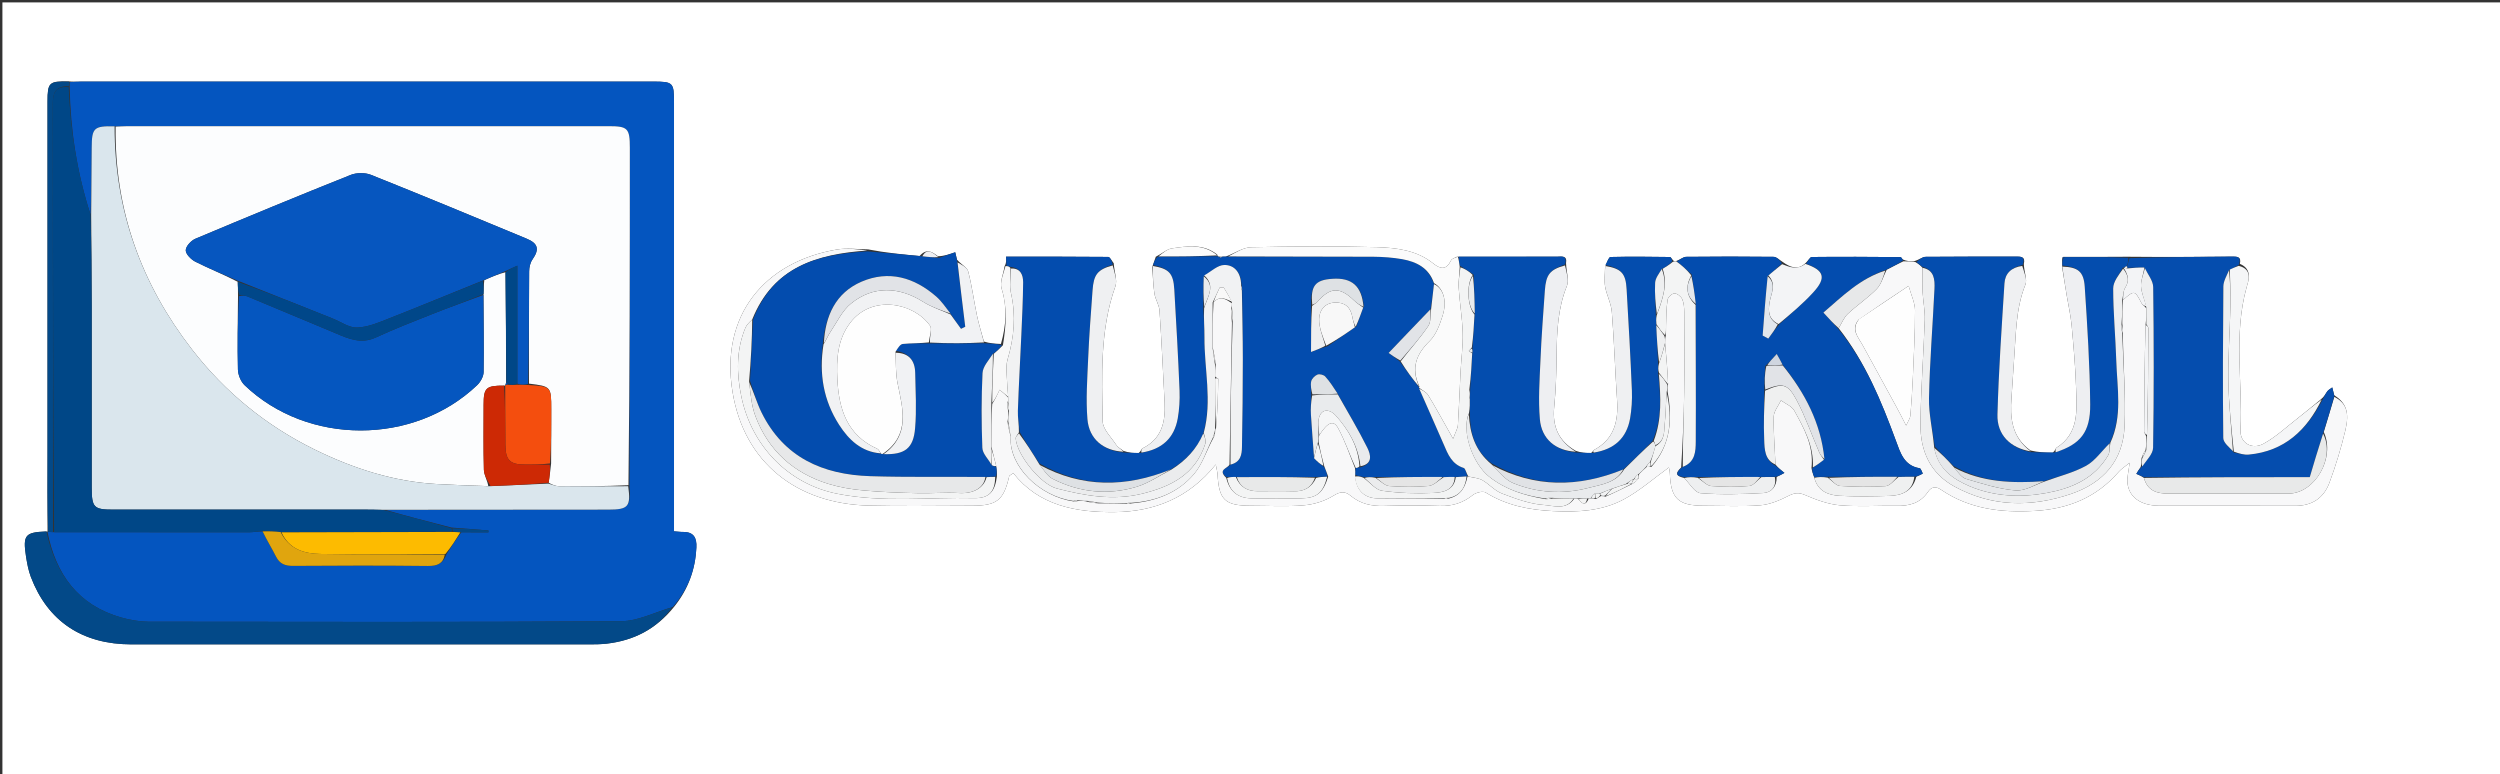 <?xml version="1.0" encoding="UTF-8"?>
<svg xmlns="http://www.w3.org/2000/svg" xmlns:xlink="http://www.w3.org/1999/xlink" width="113px" height="35px" viewBox="0 0 113 35" version="1.1">
<rect x="0" y="0" width="113" height="35" fill="#333333" stroke="none"/>
<g id="surface1">
<path style=" stroke:none;fill-rule:nonzero;fill:rgb(100%,100%,100%);fill-opacity:1;" d="M 74.609 35.109 C 49.738 35.109 24.922 35.109 0.109 35.109 C 0.109 23.441 0.109 11.777 0.109 0.109 C 37.777 0.109 75.441 0.109 113.109 0.109 C 113.109 11.777 113.109 23.441 113.109 35.109 C 100.293 35.109 87.477 35.109 74.609 35.109 M 2.148 24.035 C 2.148 24.035 2.141 24.02 2.055 24.023 C 1.141 24.059 1.031 24.191 1.172 25.125 C 1.223 25.449 1.281 25.777 1.395 26.078 C 2.156 28.078 3.715 29.125 5.941 29.125 C 12.848 29.129 19.75 29.129 26.656 29.125 C 26.91 29.125 27.164 29.121 27.414 29.094 C 28.633 28.953 29.66 28.445 30.484 27.41 C 31.105 26.633 31.43 25.742 31.477 24.746 C 31.5 24.309 31.355 24.039 30.871 24.043 C 30.754 24.047 30.633 24.027 30.465 24.016 C 30.465 23.785 30.465 23.586 30.465 23.391 C 30.465 17.141 30.469 10.891 30.465 4.641 C 30.465 3.727 30.43 3.688 29.516 3.688 C 20.91 3.688 12.305 3.688 3.695 3.688 C 3.516 3.688 3.336 3.703 3.086 3.676 C 2.219 3.664 2.148 3.73 2.148 4.586 C 2.148 9.867 2.148 15.145 2.148 20.426 C 2.148 21.629 2.137 22.828 2.148 24.035 M 104.898 18.055 C 104.562 18.332 104.227 18.613 103.883 18.883 C 103.363 19.285 102.875 19.75 102.305 20.059 C 101.781 20.344 101.242 20.012 101.27 19.445 C 101.375 17.297 100.949 15.133 101.543 13 C 101.629 12.699 101.832 12.172 101.242 11.926 C 101.324 11.578 101.098 11.598 100.871 11.598 C 99.328 11.613 97.789 11.621 96.152 11.605 C 95.203 11.609 94.258 11.617 93.262 11.609 C 93.219 11.629 93.211 11.66 93.207 11.773 C 93.211 11.848 93.215 11.926 93.211 12.102 C 93.281 12.523 93.348 12.945 93.418 13.371 C 93.492 13.812 93.594 14.254 93.637 14.699 C 93.723 15.652 93.812 16.605 93.84 17.562 C 93.871 18.551 93.977 19.59 92.953 20.238 C 92.906 20.27 92.902 20.367 92.781 20.465 C 92.453 20.457 92.121 20.445 91.781 20.363 C 90.934 19.766 90.844 18.891 90.922 17.953 C 90.965 17.414 90.988 16.871 91.031 16.332 C 91.125 15.164 91.098 13.98 91.551 12.859 C 91.641 12.633 91.488 12.305 91.477 11.93 C 91.562 11.578 91.328 11.598 91.102 11.598 C 89.742 11.602 88.387 11.594 87.027 11.609 C 86.887 11.613 86.746 11.742 86.508 11.812 C 86.352 11.812 86.191 11.812 86.004 11.727 C 85.969 11.688 85.938 11.621 85.902 11.621 C 84.566 11.609 83.227 11.602 81.891 11.617 C 81.805 11.617 81.719 11.812 81.562 11.934 C 81.23 12.211 80.906 12.078 80.566 11.832 C 80.438 11.754 80.305 11.613 80.172 11.609 C 78.852 11.594 77.531 11.594 76.211 11.609 C 76.074 11.613 75.934 11.742 75.734 11.812 C 75.691 11.812 75.648 11.812 75.586 11.719 C 75.551 11.684 75.52 11.617 75.484 11.617 C 74.586 11.605 73.691 11.594 72.793 11.617 C 72.715 11.621 72.641 11.852 72.547 12.066 C 72.547 12.367 72.504 12.672 72.551 12.961 C 72.621 13.348 72.828 13.723 72.855 14.109 C 72.961 15.426 73 16.746 73.09 18.062 C 73.16 19.035 72.965 19.863 72.023 20.352 C 72.004 20.359 72.008 20.418 71.906 20.484 C 71.684 20.473 71.461 20.465 71.227 20.379 C 70.453 19.941 70.16 19.285 70.25 18.398 C 70.328 17.609 70.352 16.812 70.359 16.016 C 70.371 14.961 70.418 13.93 70.824 12.926 C 70.93 12.664 70.801 12.305 70.785 11.898 C 70.848 11.523 70.578 11.602 70.375 11.602 C 68.895 11.602 67.414 11.602 65.852 11.605 C 65.762 11.656 65.625 11.691 65.586 11.77 C 65.375 12.203 65.121 12.18 64.781 11.906 C 64.039 11.309 63.121 11.199 62.234 11.172 C 60.34 11.117 58.441 11.133 56.547 11.176 C 56.184 11.184 55.828 11.438 55.402 11.598 C 55.355 11.598 55.312 11.602 55.195 11.598 C 55.172 11.598 55.145 11.598 55.074 11.598 C 55.074 11.598 55.031 11.582 55.016 11.504 C 54.391 11.008 53.668 11.125 52.969 11.227 C 52.738 11.262 52.531 11.457 52.242 11.605 C 52.203 11.73 52.16 11.855 52.082 12.066 C 52.113 12.469 52.117 12.875 52.18 13.27 C 52.219 13.535 52.395 13.781 52.41 14.043 C 52.504 15.434 52.57 16.824 52.641 18.215 C 52.684 19.082 52.504 19.84 51.641 20.266 C 51.59 20.289 51.578 20.391 51.461 20.484 C 51.238 20.477 51.012 20.465 50.777 20.379 C 50.672 20.293 50.531 20.227 50.457 20.113 C 50.23 19.766 49.848 19.402 49.84 19.043 C 49.809 16.988 49.707 14.926 50.418 12.934 C 50.512 12.664 50.367 12.305 50.34 11.898 C 50.258 11.801 50.176 11.617 50.09 11.613 C 48.562 11.598 47.031 11.602 45.473 11.602 C 45.484 11.77 45.488 11.895 45.406 12.039 C 45.355 12.379 45.18 12.754 45.273 13.047 C 45.539 13.895 45.477 14.723 45.242 15.547 C 44.992 15.535 44.738 15.523 44.473 15.438 C 44.367 15.047 44.242 14.66 44.16 14.266 C 44.02 13.602 43.934 12.922 43.762 12.266 C 43.715 12.086 43.453 11.961 43.258 11.738 C 43.227 11.617 43.199 11.5 43.176 11.402 C 42.91 11.492 42.668 11.578 42.398 11.582 C 42.152 11.406 41.906 11.191 41.566 11.57 C 40.797 11.5 40.031 11.426 39.238 11.273 C 38.77 11.27 38.289 11.199 37.832 11.277 C 34.543 11.836 32.547 14.266 33.109 17.711 C 33.637 20.934 36.039 22.77 39.254 22.852 C 40.809 22.891 42.371 22.859 43.93 22.859 C 45.059 22.859 45.367 22.613 45.617 21.523 C 45.621 21.496 45.672 21.48 45.801 21.387 C 46.961 22.859 48.637 23.164 50.379 23.148 C 52.148 23.129 53.723 22.527 54.953 20.996 C 55 21.246 55.023 21.328 55.031 21.41 C 55.09 22.598 55.363 22.859 56.543 22.859 C 57.344 22.859 58.145 22.91 58.934 22.84 C 59.398 22.801 59.891 22.645 60.285 22.398 C 60.602 22.203 60.805 22.207 61.051 22.41 C 61.496 22.777 62 22.887 62.566 22.867 C 63.398 22.84 64.234 22.84 65.066 22.867 C 65.641 22.887 66.125 22.734 66.574 22.375 C 66.715 22.262 67.027 22.184 67.152 22.262 C 68.09 22.844 69.105 23.047 70.195 23.102 C 71.312 23.16 72.406 23.102 73.391 22.574 C 74.117 22.184 74.754 21.621 75.434 21.129 C 75.441 21.164 75.473 21.277 75.477 21.395 C 75.516 22.535 75.855 22.859 77.012 22.859 C 77.863 22.859 78.719 22.906 79.562 22.84 C 80.008 22.805 80.453 22.609 80.855 22.406 C 81.129 22.27 81.309 22.254 81.598 22.379 C 82.098 22.594 82.633 22.793 83.168 22.84 C 84.016 22.914 84.871 22.848 85.723 22.863 C 86.301 22.875 86.793 22.746 87.141 22.238 C 87.297 22.004 87.488 21.965 87.738 22.137 C 89.02 23.008 90.445 23.18 91.961 23.094 C 93.488 23.008 94.766 22.484 95.773 21.32 C 95.879 21.199 96.023 21.113 96.258 20.918 C 96.211 21.328 96.137 21.574 96.16 21.816 C 96.215 22.465 96.762 22.855 97.586 22.859 C 99.637 22.863 101.684 22.852 103.73 22.863 C 104.5 22.871 105.031 22.512 105.289 21.824 C 105.578 21.043 105.824 20.242 106.016 19.43 C 106.207 18.609 106.031 18.203 105.508 17.863 C 105.477 17.746 105.445 17.629 105.418 17.512 C 105.34 17.57 105.246 17.617 105.191 17.691 C 105.109 17.805 105.051 17.938 104.898 18.055 Z M 104.898 18.055 "/>
<path style=" stroke:none;fill-rule:nonzero;fill:rgb(1.569%,33.333%,74.902%);fill-opacity:1;" d="M 3.156 3.711 C 3.336 3.703 3.516 3.688 3.695 3.688 C 12.305 3.688 20.91 3.688 29.516 3.688 C 30.43 3.688 30.465 3.727 30.465 4.641 C 30.469 10.891 30.465 17.141 30.465 23.391 C 30.465 23.586 30.465 23.785 30.465 24.016 C 30.633 24.027 30.754 24.047 30.871 24.043 C 31.355 24.039 31.5 24.309 31.477 24.746 C 31.43 25.742 31.105 26.633 30.414 27.434 C 29.59 27.676 28.836 28.074 28.082 28.078 C 20.957 28.129 13.832 28.109 6.711 28.102 C 6.301 28.098 5.883 28.023 5.488 27.914 C 3.523 27.359 2.523 25.953 2.141 24.02 C 2.141 24.02 2.148 24.035 2.184 24.043 C 2.277 24.051 2.336 24.051 2.445 24.055 C 5.414 24.059 8.336 24.062 11.258 24.059 C 11.469 24.059 11.684 24.016 11.871 24.02 C 12.059 24.418 12.285 24.777 12.477 25.16 C 12.648 25.496 12.895 25.582 13.262 25.578 C 15.285 25.562 17.312 25.559 19.34 25.582 C 19.762 25.586 20.035 25.477 20.188 25.043 C 20.414 24.699 20.609 24.379 20.855 24.059 C 21.293 24.062 21.684 24.062 22.074 24.062 C 22.074 24.035 22.074 24.004 22.078 23.977 C 21.535 23.934 20.988 23.891 20.402 23.844 C 19.371 23.582 18.383 23.324 17.445 23.055 C 20.828 23.039 24.16 23.039 27.492 23.035 C 28.402 23.035 28.52 22.902 28.453 21.926 C 28.465 16.812 28.469 11.746 28.469 6.68 C 28.469 5.797 28.375 5.703 27.512 5.703 C 20.262 5.703 13.016 5.703 5.77 5.703 C 5.59 5.703 5.406 5.719 5.18 5.711 C 4.238 5.688 4.148 5.777 4.145 6.688 C 4.141 7.703 4.129 8.719 4.094 9.707 C 3.48 7.812 3.184 5.895 3.148 3.898 C 3.152 3.812 3.152 3.762 3.156 3.711 Z M 3.156 3.711 "/>
<path style=" stroke:none;fill-rule:nonzero;fill:rgb(1.176%,29.804%,68.235%);fill-opacity:1;" d="M 50.789 20.453 C 51.012 20.465 51.238 20.477 51.547 20.473 C 52.52 20.312 53.074 19.805 53.234 18.914 C 53.305 18.508 53.332 18.082 53.316 17.664 C 53.254 16.137 53.168 14.609 53.078 13.082 C 53.035 12.352 52.84 12.141 52.121 11.98 C 52.16 11.855 52.203 11.73 52.328 11.602 C 53.285 11.594 54.16 11.586 55.031 11.582 C 55.031 11.582 55.074 11.598 55.109 11.629 C 55.188 11.641 55.227 11.621 55.27 11.602 C 55.312 11.602 55.355 11.598 55.484 11.598 C 57.738 11.602 59.91 11.594 62.082 11.605 C 62.516 11.609 62.953 11.641 63.379 11.715 C 64.027 11.832 64.582 12.109 64.816 12.844 C 64.77 13.246 64.727 13.602 64.656 13.98 C 64.043 14.613 63.461 15.227 62.766 15.953 C 62.855 16.02 63.059 16.164 63.273 16.344 C 63.574 16.762 63.859 17.145 64.148 17.516 C 64.152 17.504 64.137 17.523 64.145 17.562 C 64.52 18.426 64.895 19.246 65.25 20.074 C 65.445 20.531 65.617 20.98 66.16 21.152 C 66.246 21.18 66.273 21.402 66.332 21.539 C 66.34 21.543 66.332 21.531 66.289 21.535 C 66.098 21.551 65.949 21.559 65.754 21.559 C 65.559 21.555 65.406 21.559 65.207 21.559 C 64.172 21.555 63.191 21.559 62.164 21.559 C 61.969 21.555 61.816 21.562 61.625 21.559 C 61.469 21.531 61.359 21.516 61.258 21.465 C 61.262 21.34 61.254 21.25 61.281 21.156 C 61.359 21.141 61.406 21.129 61.492 21.121 C 62.07 20.969 61.953 20.543 61.805 20.242 C 61.395 19.418 60.918 18.629 60.461 17.793 C 60.273 17.508 60.109 17.246 59.902 17.02 C 59.832 16.941 59.645 16.895 59.551 16.93 C 59.43 16.98 59.293 17.117 59.266 17.238 C 59.227 17.422 59.27 17.629 59.266 17.879 C 59.254 18.199 59.238 18.473 59.254 18.742 C 59.293 19.387 59.348 20.031 59.395 20.711 C 59.539 20.863 59.676 20.98 59.855 21.117 C 59.938 21.273 59.984 21.41 59.988 21.547 C 59.793 21.555 59.641 21.559 59.441 21.559 C 58.227 21.555 57.062 21.559 55.859 21.559 C 55.699 21.555 55.582 21.562 55.426 21.559 C 55.02 21.215 55.5 21.176 55.617 21 C 56.082 20.891 56.133 20.543 56.137 20.195 C 56.16 18.875 56.176 17.551 56.176 16.227 C 56.176 15.195 56.148 14.164 56.145 13.105 C 56.145 13.02 56.129 12.965 56.117 12.863 C 56.09 12.324 55.797 11.973 55.34 11.977 C 55.035 11.98 54.734 12.281 54.41 12.492 C 54.391 12.984 54.391 13.438 54.387 13.941 C 54.402 14.406 54.445 14.82 54.441 15.238 C 54.43 16.676 54.797 18.121 54.391 19.586 C 54.086 20.312 53.586 20.82 52.922 21.219 C 50.883 22.043 48.914 22.051 46.977 20.945 C 46.668 20.469 46.379 20.023 46.094 19.531 C 46.062 19.18 45.996 18.875 46.008 18.57 C 46.047 17.43 46.113 16.289 46.164 15.148 C 46.199 14.355 46.238 13.559 46.246 12.762 C 46.246 12.418 46.121 12.113 45.68 12.066 C 45.605 12.035 45.551 12.027 45.496 12.016 C 45.488 11.895 45.484 11.77 45.473 11.602 C 47.031 11.602 48.562 11.598 50.09 11.613 C 50.176 11.617 50.258 11.801 50.297 11.953 C 49.609 12.184 49.434 12.406 49.383 13.129 C 49.309 14.164 49.227 15.195 49.184 16.23 C 49.145 17.137 49.078 18.047 49.152 18.945 C 49.227 19.852 49.879 20.375 50.789 20.453 M 59.258 13.883 C 59.258 14.531 59.258 15.18 59.258 15.91 C 59.523 15.809 59.73 15.73 60.02 15.645 C 60.426 15.359 60.836 15.078 61.309 14.75 C 61.414 14.469 61.516 14.184 61.645 13.832 C 61.555 12.93 61.105 12.539 60.219 12.602 C 59.445 12.652 59.23 12.922 59.258 13.883 Z M 59.258 13.883 "/>
<path style=" stroke:none;fill-rule:nonzero;fill:rgb(97.255%,97.255%,97.647%);fill-opacity:1;" d="M 60.035 21.547 C 59.984 21.41 59.938 21.273 59.855 21.07 C 59.746 20.676 59.672 20.348 59.598 19.973 C 59.598 19.852 59.598 19.77 59.633 19.668 C 60.016 19.078 60.273 18.969 60.484 19.355 C 60.797 19.926 61 20.555 61.246 21.156 C 61.254 21.25 61.262 21.34 61.254 21.512 C 61.297 22.164 61.676 22.523 62.273 22.527 C 63.266 22.539 64.262 22.531 65.27 22.555 C 65.348 22.562 65.41 22.547 65.512 22.527 C 66.047 22.383 66.238 21.996 66.332 21.531 C 66.332 21.531 66.34 21.543 66.379 21.543 C 66.617 21.594 66.836 21.609 67.008 21.707 C 67.316 21.887 67.57 22.188 67.895 22.309 C 68.504 22.539 69.141 22.781 69.777 22.824 C 70.203 22.852 70.781 23.082 71.164 22.531 C 71.25 22.531 71.297 22.531 71.352 22.57 C 71.543 22.824 71.691 22.836 71.809 22.531 C 71.836 22.531 71.891 22.531 71.926 22.531 C 72.012 22.531 72.059 22.531 72.125 22.555 C 72.203 22.527 72.266 22.477 72.359 22.422 C 72.445 22.422 72.492 22.422 72.566 22.449 C 72.973 22.277 73.355 22.074 73.777 21.875 C 73.898 21.801 73.98 21.73 74.066 21.621 C 74.066 21.535 74.066 21.488 74.094 21.422 C 74.215 21.309 74.305 21.211 74.426 21.109 C 74.512 21.109 74.559 21.109 74.645 21.102 C 75.527 20.098 75.602 18.941 75.371 17.68 C 75.371 17.555 75.371 17.473 75.398 17.363 C 75.375 16.734 75.316 16.133 75.262 15.492 C 75.262 15.367 75.262 15.285 75.293 15.176 C 75.316 15.008 75.297 14.867 75.305 14.727 C 75.316 14.336 75.316 13.938 75.375 13.547 C 75.391 13.434 75.574 13.266 75.684 13.262 C 75.805 13.262 75.98 13.398 76.035 13.52 C 76.113 13.691 76.125 13.902 76.129 14.098 C 76.133 15.32 76.145 16.539 76.125 17.758 C 76.109 18.875 76.059 19.992 75.988 21.133 C 75.656 21.441 75.824 21.531 76.129 21.605 C 76.379 21.871 76.609 22.273 76.871 22.293 C 77.809 22.367 78.758 22.34 79.699 22.285 C 80.062 22.266 80.316 21.996 80.305 21.559 C 80.449 21.492 80.551 21.434 80.656 21.375 C 80.52 21.266 80.383 21.156 80.25 20.996 C 80.223 20.238 80.156 19.531 80.172 18.828 C 80.18 18.582 80.387 18.34 80.5 18.098 C 80.707 18.25 80.988 18.359 81.102 18.562 C 81.539 19.355 81.992 20.156 81.879 21.152 C 81.902 21.309 81.953 21.434 82.008 21.598 C 82.172 22.211 82.645 22.379 83.141 22.41 C 83.898 22.453 84.66 22.441 85.418 22.414 C 85.973 22.391 86.449 22.203 86.617 21.551 C 86.742 21.496 86.828 21.449 86.91 21.406 C 86.863 21.32 86.828 21.172 86.766 21.164 C 86.059 21.047 85.895 20.461 85.695 19.922 C 85.035 18.129 84.312 16.371 83.109 14.836 C 83.254 14.594 83.348 14.344 83.523 14.184 C 83.941 13.793 84.426 13.473 84.824 13.066 C 85.035 12.852 85.117 12.512 85.277 12.195 C 85.547 12.047 85.789 11.93 86.031 11.812 C 86.191 11.812 86.352 11.812 86.574 11.844 C 86.727 11.934 86.809 12 86.895 12.105 C 86.898 12.504 86.887 12.859 86.902 13.211 C 86.926 13.625 87.012 14.043 87 14.453 C 86.945 16.031 86.82 17.605 86.805 19.18 C 86.793 20.371 87.246 21.395 88.336 21.988 C 90.035 22.918 91.805 22.938 93.605 22.328 C 95.07 21.828 95.969 20.82 96.031 19.258 C 96.086 17.875 95.969 16.48 95.953 15.07 C 95.961 14.918 95.945 14.785 95.926 14.605 C 95.926 14.227 95.926 13.895 95.961 13.559 C 96.473 13.109 96.492 13.113 96.797 13.703 C 96.836 13.781 96.938 13.828 97.012 13.938 C 97.012 14.211 97.012 14.434 96.98 14.688 C 96.934 16.316 96.922 17.91 96.914 19.504 C 96.914 19.566 96.977 19.625 97.012 19.734 C 97.012 19.969 97.012 20.156 96.977 20.348 C 96.891 20.461 96.844 20.566 96.797 20.715 C 96.793 20.863 96.793 20.973 96.758 21.109 C 96.672 21.23 96.617 21.324 96.562 21.418 C 96.676 21.469 96.789 21.516 96.906 21.602 C 97.074 22.203 97.516 22.312 98.016 22.312 C 99.82 22.312 101.625 22.316 103.434 22.312 C 104.633 22.309 105.57 20.695 105.035 19.527 C 105.199 18.969 105.355 18.453 105.512 17.938 C 106.031 18.203 106.207 18.609 106.016 19.43 C 105.824 20.242 105.578 21.043 105.289 21.824 C 105.031 22.512 104.5 22.871 103.73 22.863 C 101.684 22.852 99.637 22.863 97.586 22.859 C 96.762 22.855 96.215 22.465 96.16 21.816 C 96.137 21.574 96.211 21.328 96.258 20.918 C 96.023 21.113 95.879 21.199 95.773 21.32 C 94.766 22.484 93.488 23.008 91.961 23.094 C 90.445 23.18 89.02 23.008 87.738 22.137 C 87.488 21.965 87.297 22.004 87.141 22.238 C 86.793 22.746 86.301 22.875 85.723 22.863 C 84.871 22.848 84.016 22.914 83.168 22.84 C 82.633 22.793 82.098 22.594 81.598 22.379 C 81.309 22.254 81.129 22.27 80.855 22.406 C 80.453 22.609 80.008 22.805 79.562 22.84 C 78.719 22.906 77.863 22.859 77.012 22.859 C 75.855 22.859 75.516 22.535 75.477 21.395 C 75.473 21.277 75.441 21.164 75.434 21.129 C 74.754 21.621 74.117 22.184 73.391 22.574 C 72.406 23.102 71.312 23.16 70.195 23.102 C 69.105 23.047 68.09 22.844 67.152 22.262 C 67.027 22.184 66.715 22.262 66.574 22.375 C 66.125 22.734 65.641 22.887 65.066 22.867 C 64.234 22.84 63.398 22.84 62.566 22.867 C 62 22.887 61.496 22.777 61.051 22.41 C 60.805 22.207 60.602 22.203 60.285 22.398 C 59.891 22.645 59.398 22.801 58.934 22.84 C 58.145 22.91 57.344 22.859 56.543 22.859 C 55.363 22.859 55.09 22.598 55.031 21.41 C 55.023 21.328 55 21.246 54.953 20.996 C 53.723 22.527 52.148 23.129 50.379 23.148 C 48.637 23.164 46.961 22.859 45.801 21.387 C 45.672 21.48 45.621 21.496 45.617 21.523 C 45.367 22.613 45.059 22.859 43.93 22.859 C 42.371 22.859 40.809 22.891 39.254 22.852 C 36.039 22.77 33.637 20.934 33.109 17.711 C 32.547 14.266 34.543 11.836 37.832 11.277 C 38.289 11.199 38.77 11.27 39.203 11.324 C 36.918 11.484 34.953 12.07 34 14.441 C 33.867 14.57 33.75 14.68 33.691 14.816 C 33.273 15.828 33.289 16.879 33.508 17.922 C 33.961 20.121 35.602 21.875 37.855 22.32 C 39.902 22.727 41.969 22.469 44.023 22.516 C 44.719 22.531 44.973 22.211 45.059 21.543 C 45.07 21.383 45.047 21.242 45.027 21.055 C 44.953 20.75 44.883 20.492 44.809 20.184 C 44.809 19.512 44.809 18.887 44.848 18.258 C 44.984 18.043 45.082 17.836 45.184 17.617 C 45.34 17.75 45.457 17.844 45.57 17.973 C 45.57 18.059 45.57 18.109 45.543 18.18 C 45.531 18.332 45.551 18.465 45.57 18.637 C 45.57 18.797 45.57 18.914 45.539 19.059 C 45.566 19.285 45.621 19.488 45.68 19.734 C 45.594 21.09 47.004 22.441 48.523 22.664 C 48.602 22.672 48.66 22.656 48.766 22.641 C 48.926 22.641 49.043 22.641 49.164 22.68 C 49.312 22.727 49.453 22.738 49.645 22.75 C 50.094 22.75 50.496 22.75 50.914 22.773 C 50.992 22.781 51.055 22.766 51.164 22.75 C 52.289 22.652 53.262 22.254 53.965 21.434 C 54.355 20.98 54.539 20.348 54.848 19.793 C 54.895 19.719 54.906 19.648 54.922 19.543 C 54.922 19.457 54.922 19.406 54.965 19.348 C 55.031 18.602 55.055 17.859 55.066 17.121 C 55.066 17.102 54.973 17.082 54.922 17.016 C 54.922 16.82 54.922 16.668 54.953 16.488 C 54.926 16.223 54.871 15.984 54.816 15.699 C 54.812 14.988 54.812 14.332 54.852 13.664 C 55.16 13.336 55.422 13.535 55.684 13.707 C 55.684 13.793 55.684 13.844 55.656 13.918 C 55.645 14.145 55.664 14.348 55.684 14.598 C 55.648 16.766 55.613 18.879 55.574 20.996 C 55.5 21.176 55.02 21.215 55.426 21.598 C 55.578 22.211 55.941 22.516 56.578 22.527 C 57.32 22.543 58.062 22.543 58.805 22.527 C 59.527 22.512 59.797 22.285 60.035 21.547 M 84.004 14.453 C 83.652 14.895 83.984 15.227 84.18 15.582 C 84.691 16.516 85.207 17.449 85.715 18.387 C 85.852 18.629 85.973 18.879 86.156 19.234 C 86.258 19.008 86.336 18.906 86.348 18.797 C 86.395 18.223 86.438 17.645 86.461 17.066 C 86.504 16.051 86.562 15.039 86.559 14.023 C 86.555 13.684 86.387 13.344 86.27 12.922 C 85.434 13.477 84.746 13.938 84.004 14.453 Z M 84.004 14.453 "/>
<path style=" stroke:none;fill-rule:nonzero;fill:rgb(1.176%,29.804%,68.235%);fill-opacity:1;" d="M 80.246 21.043 C 80.383 21.156 80.52 21.266 80.656 21.375 C 80.551 21.434 80.449 21.492 80.258 21.551 C 79.984 21.555 79.801 21.562 79.562 21.559 C 78.602 21.555 77.691 21.562 76.734 21.559 C 76.504 21.555 76.316 21.562 76.129 21.566 C 75.824 21.531 75.656 21.441 76.027 21.121 C 76.629 20.887 76.645 20.398 76.648 19.961 C 76.66 17.902 76.645 15.844 76.648 13.734 C 76.598 13.273 76.535 12.859 76.465 12.406 C 76.238 12.184 76.02 11.996 75.797 11.812 C 75.934 11.742 76.074 11.613 76.211 11.609 C 77.531 11.594 78.852 11.594 80.172 11.609 C 80.305 11.613 80.438 11.754 80.543 11.898 C 80.32 12.125 80.125 12.289 79.898 12.484 C 79.805 13.398 79.738 14.285 79.672 15.168 C 79.758 15.215 79.84 15.262 79.926 15.305 C 80.082 15.094 80.242 14.879 80.43 14.652 C 80.961 14.172 81.488 13.73 81.949 13.227 C 82.562 12.562 82.465 12.219 81.637 11.922 C 81.719 11.812 81.805 11.617 81.891 11.617 C 83.227 11.602 84.566 11.609 85.902 11.621 C 85.938 11.621 85.969 11.688 86.02 11.77 C 85.789 11.93 85.547 12.047 85.238 12.199 C 84.078 12.59 83.285 13.383 82.418 14.129 C 82.66 14.398 82.879 14.633 83.094 14.871 C 84.312 16.371 85.035 18.129 85.695 19.922 C 85.895 20.461 86.059 21.047 86.766 21.164 C 86.828 21.172 86.863 21.32 86.91 21.406 C 86.828 21.449 86.742 21.496 86.57 21.543 C 86.258 21.547 86.035 21.555 85.762 21.551 C 84.691 21.547 83.676 21.555 82.609 21.551 C 82.375 21.551 82.191 21.555 82.004 21.559 C 81.953 21.434 81.902 21.309 81.918 21.156 C 82.137 21.016 82.289 20.898 82.465 20.75 C 82.301 19.113 81.578 17.754 80.57 16.48 C 80.484 16.309 80.406 16.168 80.309 16 C 80.066 16.262 79.949 16.387 79.793 16.543 C 79.754 16.918 79.754 17.266 79.742 17.664 C 79.734 18.434 79.711 19.156 79.742 19.875 C 79.758 20.316 79.766 20.793 80.246 21.043 Z M 80.246 21.043 "/>
<path style=" stroke:none;fill-rule:nonzero;fill:rgb(1.176%,29.804%,68.235%);fill-opacity:1;" d="M 34.039 14.438 C 34.953 12.07 36.918 11.484 39.215 11.363 C 40.031 11.426 40.797 11.5 41.648 11.582 C 41.961 11.617 42.195 11.641 42.43 11.66 C 42.668 11.578 42.91 11.492 43.176 11.402 C 43.199 11.5 43.227 11.617 43.266 11.82 C 43.395 12.859 43.512 13.812 43.629 14.77 C 43.566 14.801 43.504 14.832 43.438 14.863 C 43.281 14.648 43.125 14.43 42.965 14.176 C 42.746 13.895 42.559 13.613 42.316 13.402 C 41.324 12.539 40.18 12.203 38.945 12.73 C 37.762 13.238 37.297 14.293 37.188 15.574 C 37.008 16.898 37.227 18.109 37.926 19.199 C 38.363 19.879 38.934 20.426 39.828 20.508 C 39.852 20.523 39.898 20.516 39.938 20.527 C 40.898 20.559 41.289 20.27 41.363 19.348 C 41.434 18.523 41.383 17.688 41.367 16.859 C 41.359 16.289 41.074 15.945 40.484 15.855 C 40.59 15.719 40.691 15.559 40.805 15.547 C 41.191 15.508 41.586 15.52 42.031 15.523 C 42.883 15.527 43.684 15.52 44.484 15.516 C 44.738 15.523 44.992 15.535 45.285 15.594 C 45.188 15.758 45.055 15.875 44.879 15.992 C 44.691 16.285 44.422 16.57 44.41 16.867 C 44.355 17.988 44.359 19.117 44.402 20.242 C 44.41 20.5 44.668 20.746 44.828 21.023 C 44.906 21.066 44.969 21.086 45.027 21.102 C 45.047 21.242 45.07 21.383 45.016 21.535 C 44.824 21.555 44.707 21.559 44.543 21.559 C 42.773 21.543 41.055 21.578 39.336 21.523 C 37.195 21.457 35.422 20.68 34.418 18.637 C 34.203 18.199 34.074 17.723 33.902 17.215 C 33.945 16.254 33.992 15.348 34.039 14.438 Z M 34.039 14.438 "/>
<path style=" stroke:none;fill-rule:nonzero;fill:rgb(1.569%,30.196%,68.235%);fill-opacity:1;" d="M 72.566 11.977 C 72.641 11.852 72.715 11.621 72.793 11.617 C 73.691 11.594 74.586 11.605 75.484 11.617 C 75.52 11.617 75.551 11.684 75.586 11.801 C 75.441 11.977 75.297 12.062 75.113 12.16 C 74.98 12.375 74.824 12.574 74.812 12.781 C 74.785 13.258 74.832 13.738 74.844 14.262 C 74.848 14.422 74.859 14.539 74.863 14.699 C 74.887 15.301 74.922 15.852 74.945 16.449 C 74.941 16.609 74.949 16.727 74.945 16.891 C 75.066 17.941 75.125 18.941 74.695 19.934 C 74.25 20.379 73.832 20.797 73.371 21.219 C 71.328 22.047 69.363 22.047 67.422 20.945 C 66.66 20.363 66.441 19.578 66.438 18.656 C 66.441 18.422 66.438 18.234 66.441 18.004 C 66.449 17.844 66.445 17.727 66.453 17.562 C 66.492 17 66.516 16.484 66.555 15.934 C 66.559 15.848 66.555 15.797 66.559 15.703 C 66.598 15.176 66.621 14.699 66.66 14.172 C 66.652 13.566 66.637 13.008 66.609 12.414 C 66.402 12.262 66.211 12.152 65.988 12.012 C 65.949 11.859 65.941 11.73 65.93 11.602 C 67.414 11.602 68.895 11.602 70.375 11.602 C 70.578 11.602 70.848 11.523 70.742 11.953 C 70.059 12.184 69.879 12.406 69.828 13.129 C 69.754 14.18 69.672 15.234 69.629 16.285 C 69.59 17.172 69.527 18.066 69.602 18.945 C 69.676 19.852 70.324 20.375 71.238 20.453 C 71.461 20.465 71.684 20.473 71.996 20.473 C 72.965 20.312 73.523 19.805 73.68 18.914 C 73.75 18.504 73.777 18.078 73.762 17.664 C 73.699 16.137 73.613 14.605 73.523 13.078 C 73.484 12.355 73.285 12.141 72.566 11.977 Z M 72.566 11.977 "/>
<path style=" stroke:none;fill-rule:nonzero;fill:rgb(1.569%,30.196%,68.235%);fill-opacity:1;" d="M 86.895 12.062 C 86.809 12 86.727 11.934 86.621 11.844 C 86.746 11.742 86.887 11.613 87.027 11.609 C 88.387 11.594 89.742 11.602 91.102 11.598 C 91.328 11.598 91.562 11.578 91.422 11.977 C 90.91 12.086 90.629 12.359 90.602 12.809 C 90.477 14.781 90.34 16.758 90.285 18.734 C 90.258 19.656 90.867 20.25 91.793 20.438 C 92.121 20.445 92.453 20.457 92.871 20.453 C 94.031 20.078 94.488 19.539 94.477 18.285 C 94.461 16.508 94.348 14.734 94.23 12.961 C 94.184 12.266 93.918 12.074 93.219 12 C 93.215 11.926 93.211 11.848 93.234 11.727 C 93.285 11.668 93.301 11.648 93.312 11.621 C 94.258 11.617 95.203 11.609 96.199 11.652 C 96.215 11.812 96.18 11.922 96.113 12.035 C 96.059 12.055 96.027 12.074 95.996 12.094 C 95.992 12.094 95.988 12.09 95.949 12.102 C 95.773 12.418 95.516 12.73 95.516 13.039 C 95.516 14.129 95.621 15.219 95.656 16.309 C 95.695 17.551 95.945 18.816 95.355 20.039 C 94.984 20.398 94.695 20.832 94.289 21.055 C 93.719 21.367 93.062 21.527 92.395 21.75 C 90.949 21.852 89.582 21.801 88.301 21.062 C 88.008 20.762 87.734 20.496 87.453 20.184 C 87.355 19.43 87.176 18.715 87.191 18.004 C 87.223 16.355 87.359 14.707 87.438 13.055 C 87.457 12.633 87.426 12.199 86.895 12.062 Z M 86.895 12.062 "/>
<path style=" stroke:none;fill-rule:nonzero;fill:rgb(1.961%,30.196%,68.235%);fill-opacity:1;" d="M 96.141 12.031 C 96.18 11.922 96.215 11.812 96.25 11.668 C 97.789 11.621 99.328 11.613 100.871 11.598 C 101.098 11.598 101.324 11.578 101.199 11.969 C 101.031 12.07 100.91 12.129 100.754 12.211 C 100.641 12.473 100.5 12.707 100.496 12.945 C 100.477 15.23 100.465 17.516 100.492 19.801 C 100.496 20.016 100.777 20.227 100.969 20.457 C 101.219 20.504 101.434 20.566 101.645 20.547 C 103.254 20.398 104.273 19.438 104.984 18.059 C 105.051 17.938 105.109 17.805 105.191 17.691 C 105.246 17.617 105.34 17.57 105.418 17.512 C 105.445 17.629 105.477 17.746 105.508 17.902 C 105.355 18.453 105.199 18.969 105.012 19.555 C 104.773 20.312 104.57 21 104.402 21.566 C 101.84 21.566 99.371 21.566 96.902 21.566 C 96.789 21.516 96.676 21.469 96.562 21.418 C 96.617 21.324 96.672 21.23 96.797 21.105 C 97.027 20.797 97.316 20.52 97.32 20.234 C 97.359 17.812 97.355 15.391 97.324 12.973 C 97.32 12.688 97.082 12.406 96.922 12.094 C 96.648 12.086 96.406 12.109 96.156 12.105 C 96.152 12.082 96.141 12.031 96.141 12.031 Z M 96.141 12.031 "/>
<path style=" stroke:none;fill-rule:nonzero;fill:rgb(1.176%,28.627%,53.333%);fill-opacity:1;" d="M 2.098 24.023 C 2.523 25.953 3.523 27.359 5.488 27.914 C 5.883 28.023 6.301 28.098 6.711 28.102 C 13.832 28.109 20.957 28.129 28.082 28.078 C 28.836 28.074 29.59 27.676 30.383 27.453 C 29.66 28.445 28.633 28.953 27.414 29.094 C 27.164 29.121 26.91 29.125 26.656 29.125 C 19.75 29.129 12.848 29.129 5.941 29.125 C 3.715 29.125 2.156 28.078 1.395 26.078 C 1.281 25.777 1.223 25.449 1.172 25.125 C 1.031 24.191 1.141 24.059 2.098 24.023 Z M 2.098 24.023 "/>
<path style=" stroke:none;fill-rule:nonzero;fill:rgb(98.431%,98.431%,98.431%);fill-opacity:1;" d="M 65.891 11.602 C 65.941 11.73 65.949 11.859 65.98 12.059 C 65.977 12.414 65.91 12.699 65.93 12.984 C 65.973 13.668 66.094 14.348 66.113 15.031 C 66.133 15.625 66.047 16.219 66.016 16.816 C 65.977 17.613 65.949 18.41 65.898 19.203 C 65.891 19.363 65.793 19.516 65.68 19.832 C 65.25 19.074 64.918 18.457 64.555 17.863 C 64.469 17.719 64.277 17.637 64.137 17.523 C 64.137 17.523 64.152 17.504 64.156 17.469 C 63.77 16.637 64.008 16.016 64.621 15.414 C 64.914 15.125 65.078 14.676 65.207 14.266 C 65.422 13.594 65.234 13.023 64.816 12.797 C 64.582 12.109 64.027 11.832 63.379 11.715 C 62.953 11.641 62.516 11.609 62.082 11.605 C 59.91 11.594 57.738 11.602 55.516 11.59 C 55.828 11.438 56.184 11.184 56.547 11.176 C 58.441 11.133 60.34 11.117 62.234 11.172 C 63.121 11.199 64.039 11.309 64.781 11.906 C 65.121 12.18 65.375 12.203 65.586 11.77 C 65.625 11.691 65.762 11.656 65.891 11.602 Z M 65.891 11.602 "/>
<path style=" stroke:none;fill-rule:nonzero;fill:rgb(94.51%,94.902%,95.686%);fill-opacity:1;" d="M 42.969 14.215 C 43.125 14.43 43.281 14.648 43.438 14.863 C 43.504 14.832 43.566 14.801 43.629 14.77 C 43.512 13.812 43.395 12.859 43.281 11.859 C 43.453 11.961 43.715 12.086 43.762 12.266 C 43.934 12.922 44.02 13.602 44.16 14.266 C 44.242 14.66 44.367 15.047 44.477 15.477 C 43.684 15.52 42.883 15.527 42.035 15.484 C 42.012 15.195 42.145 14.867 42.035 14.719 C 41.305 13.684 39.414 13.293 38.426 14.594 C 37.852 15.352 37.805 16.238 37.848 17.137 C 37.918 18.492 38.285 19.676 39.652 20.285 C 39.723 20.316 39.758 20.422 39.809 20.492 C 38.934 20.426 38.363 19.879 37.926 19.199 C 37.227 18.109 37.008 16.898 37.223 15.566 C 37.359 15.348 37.426 15.164 37.535 15.004 C 37.832 14.562 38.07 14.035 38.473 13.715 C 39.469 12.91 40.633 12.949 41.73 13.645 C 42.109 13.883 42.555 14.027 42.969 14.215 Z M 42.969 14.215 "/>
<path style=" stroke:none;fill-rule:nonzero;fill:rgb(96.078%,96.471%,96.863%);fill-opacity:1;" d="M 104.941 18.059 C 104.273 19.438 103.254 20.398 101.645 20.547 C 101.434 20.566 101.219 20.504 100.969 20.414 C 100.855 19.305 100.738 18.258 100.723 17.211 C 100.707 16.086 100.793 14.961 100.816 13.836 C 100.828 13.289 100.801 12.734 100.789 12.184 C 100.91 12.129 101.031 12.07 101.188 12.016 C 101.832 12.172 101.629 12.699 101.543 13 C 100.949 15.133 101.375 17.297 101.27 19.445 C 101.242 20.012 101.781 20.344 102.305 20.059 C 102.875 19.75 103.363 19.285 103.883 18.883 C 104.227 18.613 104.562 18.332 104.941 18.059 Z M 104.941 18.059 "/>
<path style=" stroke:none;fill-rule:nonzero;fill:rgb(93.725%,94.118%,94.902%);fill-opacity:1;" d="M 50.785 20.418 C 49.879 20.375 49.227 19.852 49.152 18.945 C 49.078 18.047 49.145 17.137 49.184 16.23 C 49.227 15.195 49.309 14.164 49.383 13.129 C 49.434 12.406 49.609 12.184 50.293 11.996 C 50.367 12.305 50.512 12.664 50.418 12.934 C 49.707 14.926 49.809 16.988 49.84 19.043 C 49.848 19.402 50.23 19.766 50.457 20.113 C 50.531 20.227 50.672 20.293 50.785 20.418 Z M 50.785 20.418 "/>
<path style=" stroke:none;fill-rule:nonzero;fill:rgb(93.333%,93.725%,94.902%);fill-opacity:1;" d="M 71.23 20.418 C 70.324 20.375 69.676 19.852 69.602 18.945 C 69.527 18.066 69.59 17.172 69.629 16.285 C 69.672 15.234 69.754 14.18 69.828 13.129 C 69.879 12.406 70.059 12.184 70.738 11.996 C 70.801 12.305 70.93 12.664 70.824 12.926 C 70.418 13.93 70.371 14.961 70.359 16.016 C 70.352 16.812 70.328 17.609 70.25 18.398 C 70.16 19.285 70.453 19.941 71.23 20.418 Z M 71.23 20.418 "/>
<path style=" stroke:none;fill-rule:nonzero;fill:rgb(93.725%,94.118%,94.902%);fill-opacity:1;" d="M 52.102 12.023 C 52.84 12.141 53.035 12.352 53.078 13.082 C 53.168 14.609 53.254 16.137 53.316 17.664 C 53.332 18.082 53.305 18.508 53.234 18.914 C 53.074 19.805 52.52 20.312 51.594 20.457 C 51.578 20.391 51.59 20.289 51.641 20.266 C 52.504 19.84 52.684 19.082 52.641 18.215 C 52.57 16.824 52.504 15.434 52.41 14.043 C 52.395 13.781 52.219 13.535 52.18 13.27 C 52.117 12.875 52.113 12.469 52.102 12.023 Z M 52.102 12.023 "/>
<path style=" stroke:none;fill-rule:nonzero;fill:rgb(93.725%,94.118%,94.902%);fill-opacity:1;" d="M 91.789 20.402 C 90.867 20.25 90.258 19.656 90.285 18.734 C 90.34 16.758 90.477 14.781 90.602 12.809 C 90.629 12.359 90.91 12.086 91.406 12.02 C 91.488 12.305 91.641 12.633 91.551 12.859 C 91.098 13.98 91.125 15.164 91.031 16.332 C 90.988 16.871 90.965 17.414 90.922 17.953 C 90.844 18.891 90.934 19.766 91.789 20.402 Z M 91.789 20.402 "/>
<path style=" stroke:none;fill-rule:nonzero;fill:rgb(93.333%,93.725%,94.902%);fill-opacity:1;" d="M 93.215 12.051 C 93.918 12.074 94.184 12.266 94.23 12.961 C 94.348 14.734 94.461 16.508 94.477 18.285 C 94.488 19.539 94.031 20.078 92.918 20.441 C 92.902 20.367 92.906 20.27 92.953 20.238 C 93.977 19.59 93.871 18.551 93.84 17.562 C 93.812 16.605 93.723 15.652 93.637 14.699 C 93.594 14.254 93.492 13.812 93.418 13.371 C 93.348 12.945 93.281 12.523 93.215 12.051 Z M 93.215 12.051 "/>
<path style=" stroke:none;fill-rule:nonzero;fill:rgb(93.725%,94.118%,94.902%);fill-opacity:1;" d="M 72.555 12.023 C 73.285 12.141 73.484 12.355 73.523 13.078 C 73.613 14.605 73.699 16.137 73.762 17.664 C 73.777 18.078 73.75 18.504 73.68 18.914 C 73.523 19.805 72.965 20.312 72.039 20.457 C 72.008 20.418 72.004 20.359 72.023 20.352 C 72.965 19.863 73.16 19.035 73.09 18.062 C 73 16.746 72.961 15.426 72.855 14.109 C 72.828 13.723 72.621 13.348 72.551 12.961 C 72.504 12.672 72.547 12.367 72.555 12.023 Z M 72.555 12.023 "/>
<path style=" stroke:none;fill-rule:nonzero;fill:rgb(95.294%,95.686%,95.686%);fill-opacity:1;" d="M 75.152 12.152 C 75.297 12.062 75.441 11.977 75.594 11.848 C 75.648 11.812 75.691 11.812 75.766 11.812 C 76.02 11.996 76.238 12.184 76.445 12.445 C 76.16 12.969 76.234 13.402 76.641 13.785 C 76.645 15.844 76.66 17.902 76.648 19.961 C 76.645 20.398 76.629 20.887 76.062 21.102 C 76.059 19.992 76.109 18.875 76.125 17.758 C 76.145 16.539 76.133 15.32 76.129 14.098 C 76.125 13.902 76.113 13.691 76.035 13.52 C 75.98 13.398 75.805 13.262 75.684 13.262 C 75.574 13.266 75.391 13.434 75.375 13.547 C 75.316 13.938 75.316 14.336 75.305 14.727 C 75.297 14.867 75.316 15.008 75.262 15.152 C 75.094 14.992 74.984 14.824 74.871 14.656 C 74.859 14.539 74.848 14.422 74.883 14.254 C 75.148 13.531 75.395 12.867 75.152 12.152 Z M 75.152 12.152 "/>
<path style=" stroke:none;fill-rule:nonzero;fill:rgb(1.176%,28.627%,53.333%);fill-opacity:1;" d="M 3.121 3.695 C 3.152 3.762 3.152 3.812 3.105 3.898 C 2.465 3.883 2.387 4.234 2.387 4.723 C 2.395 11.168 2.395 17.609 2.395 24.051 C 2.336 24.051 2.277 24.051 2.176 24.039 C 2.137 22.828 2.148 21.629 2.148 20.426 C 2.148 15.145 2.148 9.867 2.148 4.586 C 2.148 3.73 2.219 3.664 3.121 3.695 Z M 3.121 3.695 "/>
<path style=" stroke:none;fill-rule:nonzero;fill:rgb(95.294%,95.686%,96.471%);fill-opacity:1;" d="M 79.93 12.453 C 80.125 12.289 80.32 12.125 80.551 11.941 C 80.906 12.078 81.23 12.211 81.602 11.926 C 82.465 12.219 82.562 12.562 81.949 13.227 C 81.488 13.73 80.961 14.172 80.391 14.648 C 79.926 14.422 79.922 14.07 79.984 13.672 C 80.051 13.266 80.316 12.844 79.93 12.453 Z M 79.93 12.453 "/>
<path style=" stroke:none;fill-rule:nonzero;fill:rgb(97.255%,97.255%,97.255%);fill-opacity:1;" d="M 44.918 15.992 C 45.055 15.875 45.188 15.758 45.332 15.605 C 45.477 14.723 45.539 13.895 45.273 13.047 C 45.18 12.754 45.355 12.379 45.449 12.027 C 45.551 12.027 45.605 12.035 45.672 12.113 C 45.688 12.539 45.617 12.91 45.695 13.246 C 45.93 14.273 45.836 15.266 45.539 16.258 C 45.48 16.457 45.492 16.684 45.5 16.895 C 45.512 17.242 45.543 17.59 45.57 17.938 C 45.457 17.844 45.34 17.75 45.184 17.617 C 45.082 17.836 44.984 18.043 44.848 18.211 C 44.844 17.445 44.883 16.719 44.918 15.992 Z M 44.918 15.992 "/>
<path style=" stroke:none;fill-rule:nonzero;fill:rgb(98.431%,98.431%,98.431%);fill-opacity:1;" d="M 55.023 11.543 C 54.16 11.586 53.285 11.594 52.363 11.59 C 52.531 11.457 52.738 11.262 52.969 11.227 C 53.668 11.125 54.391 11.008 55.023 11.543 Z M 55.023 11.543 "/>
<path style=" stroke:none;fill-rule:nonzero;fill:rgb(93.333%,93.725%,94.902%);fill-opacity:1;" d="M 42.414 11.621 C 42.195 11.641 41.961 11.617 41.691 11.582 C 41.906 11.191 42.152 11.406 42.414 11.621 Z M 42.414 11.621 "/>
<path style=" stroke:none;fill-rule:nonzero;fill:rgb(1.961%,30.196%,68.235%);fill-opacity:1;" d="M 93.285 11.617 C 93.301 11.648 93.285 11.668 93.246 11.691 C 93.211 11.66 93.219 11.629 93.285 11.617 Z M 93.285 11.617 "/>
<path style=" stroke:none;fill-rule:nonzero;fill:rgb(98.431%,98.431%,98.431%);fill-opacity:1;" d="M 55.23 11.598 C 55.227 11.621 55.188 11.641 55.133 11.629 C 55.145 11.598 55.172 11.598 55.23 11.598 Z M 55.23 11.598 "/>
<path style=" stroke:none;fill-rule:nonzero;fill:rgb(98.824%,99.216%,99.608%);fill-opacity:1;" d="M 5.227 5.723 C 5.406 5.719 5.59 5.703 5.77 5.703 C 13.016 5.703 20.262 5.703 27.512 5.703 C 28.375 5.703 28.469 5.797 28.469 6.68 C 28.469 11.746 28.465 16.812 28.406 21.93 C 27.324 21.98 26.305 21.988 25.281 21.98 C 25.117 21.977 24.949 21.902 24.801 21.82 C 24.844 21.52 24.875 21.258 24.91 20.949 C 24.918 20.098 24.918 19.297 24.918 18.496 C 24.918 17.473 24.906 17.461 23.91 17.34 C 23.91 15.617 23.906 13.941 23.918 12.27 C 23.918 12.086 23.965 11.875 24.066 11.73 C 24.387 11.27 24.332 11.004 23.789 10.781 C 21.453 9.812 19.113 8.84 16.766 7.902 C 16.5 7.797 16.117 7.801 15.852 7.906 C 13.5 8.844 11.16 9.812 8.828 10.793 C 8.637 10.875 8.398 11.133 8.395 11.312 C 8.395 11.488 8.637 11.73 8.828 11.828 C 9.457 12.145 10.109 12.406 10.746 12.738 C 10.75 12.965 10.762 13.148 10.758 13.383 C 10.746 14.527 10.727 15.617 10.754 16.707 C 10.762 16.945 10.883 17.246 11.055 17.41 C 13.898 20.137 18.699 20.137 21.562 17.414 C 21.715 17.27 21.855 17.023 21.859 16.82 C 21.879 15.66 21.855 14.496 21.855 13.289 C 21.867 13.059 21.863 12.875 21.891 12.664 C 22.227 12.512 22.531 12.383 22.848 12.305 C 22.867 14 22.875 15.645 22.875 17.309 C 22.859 17.332 22.848 17.383 22.836 17.395 C 22.824 17.406 22.836 17.438 22.785 17.43 C 21.965 17.426 21.859 17.527 21.859 18.293 C 21.859 19.273 21.844 20.254 21.871 21.234 C 21.879 21.48 22.035 21.723 22.07 21.973 C 21.258 21.945 20.504 21.922 19.75 21.879 C 17.789 21.77 15.957 21.172 14.215 20.316 C 12.035 19.242 10.184 17.738 8.68 15.797 C 6.383 12.832 5.176 9.5 5.227 5.723 Z M 5.227 5.723 "/>
<path style=" stroke:none;fill-rule:nonzero;fill:rgb(85.49%,90.196%,92.941%);fill-opacity:1;" d="M 24.785 21.859 C 24.949 21.902 25.117 21.977 25.281 21.98 C 26.305 21.988 27.324 21.98 28.395 21.977 C 28.52 22.902 28.402 23.035 27.492 23.035 C 24.16 23.039 20.828 23.039 17.395 23.043 C 17.062 23.039 16.824 23.035 16.59 23.035 C 12.77 23.035 8.949 23.035 5.129 23.035 C 4.234 23.035 4.148 22.945 4.145 22.027 C 4.145 19.297 4.148 16.562 4.145 13.832 C 4.145 12.469 4.129 11.102 4.121 9.738 C 4.129 8.719 4.141 7.703 4.145 6.688 C 4.148 5.777 4.238 5.688 5.18 5.711 C 5.176 9.5 6.383 12.832 8.68 15.797 C 10.184 17.738 12.035 19.242 14.215 20.316 C 15.957 21.172 17.789 21.77 19.75 21.879 C 20.504 21.922 21.258 21.945 22.117 21.977 C 23.074 21.938 23.93 21.898 24.785 21.859 Z M 24.785 21.859 "/>
<path style=" stroke:none;fill-rule:nonzero;fill:rgb(0%,27.843%,52.941%);fill-opacity:1;" d="M 4.094 9.707 C 4.129 11.102 4.145 12.469 4.145 13.832 C 4.148 16.562 4.145 19.297 4.145 22.027 C 4.148 22.945 4.234 23.035 5.129 23.035 C 8.949 23.035 12.77 23.035 16.59 23.035 C 16.824 23.035 17.062 23.039 17.348 23.055 C 18.383 23.324 19.371 23.582 20.402 23.875 C 20.445 23.945 20.445 23.984 20.406 24.031 C 17.82 24.051 15.27 24.059 12.688 24.051 C 12.398 24.02 12.148 24.008 11.898 23.992 C 11.684 24.016 11.469 24.059 11.258 24.059 C 8.336 24.062 5.414 24.059 2.445 24.055 C 2.395 17.609 2.395 11.168 2.387 4.723 C 2.387 4.234 2.465 3.883 3.105 3.938 C 3.184 5.895 3.48 7.812 4.094 9.707 Z M 4.094 9.707 "/>
<path style=" stroke:none;fill-rule:nonzero;fill:rgb(99.216%,73.333%,0%);fill-opacity:1;" d="M 12.723 24.062 C 15.27 24.059 17.82 24.051 20.449 24.043 C 20.625 24.047 20.719 24.051 20.809 24.059 C 20.609 24.379 20.414 24.699 20.133 25.039 C 18.199 25.055 16.344 25.07 14.488 25.039 C 13.758 25.027 13.07 24.832 12.723 24.062 Z M 12.723 24.062 "/>
<path style=" stroke:none;fill-rule:nonzero;fill:rgb(87.843%,64.706%,5.49%);fill-opacity:1;" d="M 12.688 24.051 C 13.07 24.832 13.758 25.027 14.488 25.039 C 16.344 25.07 18.199 25.055 20.105 25.062 C 20.035 25.477 19.762 25.586 19.34 25.582 C 17.312 25.559 15.285 25.562 13.262 25.578 C 12.895 25.582 12.648 25.496 12.477 25.16 C 12.285 24.777 12.059 24.418 11.871 24.02 C 12.148 24.008 12.398 24.02 12.688 24.051 Z M 12.688 24.051 "/>
<path style=" stroke:none;fill-rule:nonzero;fill:rgb(1.176%,28.627%,53.333%);fill-opacity:1;" d="M 20.855 24.059 C 20.719 24.051 20.625 24.047 20.488 24.031 C 20.445 23.984 20.445 23.945 20.445 23.879 C 20.988 23.891 21.535 23.934 22.078 23.977 C 22.074 24.004 22.074 24.035 22.074 24.062 C 21.684 24.062 21.293 24.062 20.855 24.059 Z M 20.855 24.059 "/>
<path style=" stroke:none;fill-rule:nonzero;fill:rgb(94.51%,94.902%,95.294%);fill-opacity:1;" d="M 45.57 17.973 C 45.543 17.59 45.512 17.242 45.5 16.895 C 45.492 16.684 45.48 16.457 45.539 16.258 C 45.836 15.266 45.93 14.273 45.695 13.246 C 45.617 12.91 45.688 12.539 45.691 12.137 C 46.121 12.113 46.246 12.418 46.246 12.762 C 46.238 13.559 46.199 14.355 46.164 15.148 C 46.113 16.289 46.047 17.43 46.008 18.57 C 45.996 18.875 46.062 19.18 46.055 19.543 C 45.98 19.672 45.902 19.746 45.91 19.82 C 45.961 20.559 47.035 21.887 47.762 22.078 C 49.031 22.406 50.309 22.641 51.625 22.316 C 52.926 21.996 54.035 21.445 54.48 20.055 C 54.527 19.91 54.438 19.723 54.41 19.559 C 54.797 18.121 54.43 16.676 54.441 15.238 C 54.445 14.82 54.402 14.406 54.426 13.93 C 54.594 13.395 54.953 12.91 54.43 12.449 C 54.734 12.281 55.035 11.98 55.34 11.977 C 55.797 11.973 56.09 12.324 56.098 12.879 C 56.094 13 56.113 13.066 56.133 13.133 C 56.148 14.164 56.176 15.195 56.176 16.227 C 56.176 17.551 56.16 18.875 56.137 20.195 C 56.133 20.543 56.082 20.891 55.617 21 C 55.613 18.879 55.648 16.766 55.715 14.57 C 55.723 14.293 55.703 14.09 55.684 13.891 C 55.684 13.844 55.684 13.793 55.68 13.668 C 55.555 13.395 55.434 13.195 55.312 12.996 C 55.25 12.996 55.191 13 55.129 13 C 55.023 13.223 54.918 13.449 54.812 13.672 C 54.812 14.332 54.812 14.988 54.812 15.746 C 54.852 16.066 54.887 16.289 54.922 16.516 C 54.922 16.668 54.922 16.82 54.922 17.066 C 54.922 17.895 54.922 18.629 54.922 19.359 C 54.922 19.406 54.922 19.457 54.895 19.559 C 54.852 19.676 54.832 19.734 54.816 19.797 C 54.539 20.348 54.355 20.98 53.965 21.434 C 53.262 22.254 52.289 22.652 51.145 22.727 C 51.023 22.719 50.961 22.734 50.898 22.75 C 50.496 22.75 50.094 22.75 49.617 22.719 C 49.414 22.676 49.285 22.656 49.16 22.641 C 49.043 22.641 48.926 22.641 48.75 22.617 C 48.629 22.609 48.566 22.625 48.508 22.641 C 47.004 22.441 45.594 21.09 45.676 19.699 C 45.637 19.422 45.605 19.227 45.57 19.031 C 45.57 18.914 45.57 18.797 45.598 18.613 C 45.609 18.418 45.59 18.285 45.57 18.156 C 45.57 18.109 45.57 18.059 45.57 17.973 Z M 45.57 17.973 "/>
<path style=" stroke:none;fill-rule:nonzero;fill:rgb(95.294%,95.686%,95.686%);fill-opacity:1;" d="M 64.145 17.562 C 64.277 17.637 64.469 17.719 64.555 17.863 C 64.918 18.457 65.25 19.074 65.68 19.832 C 65.793 19.516 65.891 19.363 65.898 19.203 C 65.949 18.41 65.977 17.613 66.016 16.816 C 66.047 16.219 66.133 15.625 66.113 15.031 C 66.094 14.348 65.973 13.668 65.93 12.984 C 65.91 12.699 65.977 12.414 66.012 12.082 C 66.211 12.152 66.402 12.262 66.566 12.43 C 66.266 12.867 66.328 13.863 66.648 14.219 C 66.621 14.699 66.598 15.176 66.527 15.707 C 66.453 15.793 66.422 15.828 66.387 15.863 C 66.438 15.898 66.492 15.934 66.543 15.969 C 66.516 16.484 66.492 17 66.418 17.57 C 66.391 17.766 66.41 17.906 66.434 18.047 C 66.438 18.234 66.441 18.422 66.398 18.668 C 66.043 19.496 66.566 20.965 67.316 21.551 C 68.059 22.137 68.91 22.398 69.844 22.559 C 69.957 22.566 70.055 22.551 70.199 22.531 C 70.539 22.531 70.836 22.531 71.129 22.531 C 70.781 23.082 70.203 22.852 69.777 22.824 C 69.141 22.781 68.504 22.539 67.895 22.309 C 67.57 22.188 67.316 21.887 67.008 21.707 C 66.836 21.609 66.617 21.594 66.375 21.539 C 66.273 21.402 66.246 21.18 66.16 21.152 C 65.617 20.98 65.445 20.531 65.25 20.074 C 64.895 19.246 64.52 18.426 64.145 17.562 Z M 64.145 17.562 "/>
<path style=" stroke:none;fill-rule:nonzero;fill:rgb(92.157%,92.549%,92.941%);fill-opacity:1;" d="M 54.391 19.586 C 54.438 19.723 54.527 19.91 54.48 20.055 C 54.035 21.445 52.926 21.996 51.625 22.316 C 50.309 22.641 49.031 22.406 47.762 22.078 C 47.035 21.887 45.961 20.559 45.91 19.82 C 45.902 19.746 45.98 19.672 46.055 19.586 C 46.379 20.023 46.668 20.469 46.977 20.984 C 47.188 21.258 47.348 21.523 47.582 21.645 C 48.797 22.262 50.086 22.398 51.387 22 C 51.938 21.828 52.438 21.48 52.965 21.215 C 53.586 20.82 54.086 20.312 54.391 19.586 Z M 54.391 19.586 "/>
<path style=" stroke:none;fill-rule:nonzero;fill:rgb(91.373%,92.157%,92.941%);fill-opacity:1;" d="M 59.598 19.688 C 59.598 19.77 59.598 19.852 59.57 20 C 59.492 20.266 59.445 20.469 59.395 20.672 C 59.348 20.031 59.293 19.387 59.254 18.742 C 59.238 18.473 59.254 18.199 59.309 17.875 C 59.73 17.82 60.102 17.824 60.469 17.828 C 60.918 18.629 61.395 19.418 61.805 20.242 C 61.953 20.543 62.07 20.969 61.492 21.074 C 61.383 20.137 60.945 19.418 60.371 18.777 C 60.152 18.535 59.816 18.445 59.656 18.781 C 59.535 19.031 59.609 19.383 59.598 19.688 Z M 59.598 19.688 "/>
<path style=" stroke:none;fill-rule:nonzero;fill:rgb(97.255%,97.255%,97.255%);fill-opacity:1;" d="M 61.242 14.793 C 60.836 15.078 60.426 15.359 59.945 15.625 C 59.785 15.207 59.617 14.812 59.625 14.418 C 59.633 14.031 59.871 13.695 60.336 13.676 C 60.777 13.656 61.043 13.875 61.125 14.32 C 61.152 14.48 61.203 14.633 61.242 14.793 Z M 61.242 14.793 "/>
<path style=" stroke:none;fill-rule:nonzero;fill:rgb(87.059%,88.235%,89.412%);fill-opacity:1;" d="M 52.922 21.219 C 52.438 21.48 51.938 21.828 51.387 22 C 50.086 22.398 48.797 22.262 47.582 21.645 C 47.348 21.523 47.188 21.258 46.992 21.016 C 48.914 22.051 50.883 22.043 52.922 21.219 Z M 52.922 21.219 "/>
<path style=" stroke:none;fill-rule:nonzero;fill:rgb(95.294%,95.686%,95.686%);fill-opacity:1;" d="M 64.816 12.844 C 65.234 13.023 65.422 13.594 65.207 14.266 C 65.078 14.676 64.914 15.125 64.621 15.414 C 64.008 16.016 63.77 16.637 64.148 17.484 C 63.859 17.145 63.574 16.762 63.312 16.332 C 63.746 15.77 64.191 15.277 64.559 14.734 C 64.691 14.535 64.648 14.219 64.688 13.953 C 64.727 13.602 64.77 13.246 64.816 12.844 Z M 64.816 12.844 "/>
<path style=" stroke:none;fill-rule:nonzero;fill:rgb(90.98%,91.373%,91.373%);fill-opacity:1;" d="M 55.902 21.566 C 57.062 21.559 58.227 21.555 59.438 21.594 C 59.27 22.059 58.926 22.219 58.469 22.207 C 57.93 22.191 57.391 22.203 56.848 22.203 C 56.391 22.203 56.051 22.027 55.902 21.566 Z M 55.902 21.566 "/>
<path style=" stroke:none;fill-rule:nonzero;fill:rgb(93.333%,93.725%,94.118%);fill-opacity:1;" d="M 61.277 14.77 C 61.203 14.633 61.152 14.48 61.125 14.32 C 61.043 13.875 60.777 13.656 60.336 13.676 C 59.871 13.695 59.633 14.031 59.625 14.418 C 59.617 14.812 59.785 15.207 59.906 15.625 C 59.73 15.73 59.523 15.809 59.258 15.91 C 59.258 15.18 59.258 14.531 59.305 13.828 C 59.414 13.734 59.488 13.711 59.531 13.66 C 60.121 12.973 60.551 12.953 61.195 13.574 C 61.32 13.699 61.473 13.793 61.617 13.902 C 61.516 14.184 61.414 14.469 61.277 14.77 Z M 61.277 14.77 "/>
<path style=" stroke:none;fill-rule:nonzero;fill:rgb(95.294%,95.686%,95.686%);fill-opacity:1;" d="M 55.859 21.559 C 56.051 22.027 56.391 22.203 56.848 22.203 C 57.391 22.203 57.93 22.191 58.469 22.207 C 58.926 22.219 59.27 22.059 59.488 21.602 C 59.641 21.559 59.793 21.555 59.988 21.547 C 59.797 22.285 59.527 22.512 58.805 22.527 C 58.062 22.543 57.32 22.543 56.578 22.527 C 55.941 22.516 55.578 22.211 55.465 21.605 C 55.582 21.562 55.699 21.555 55.859 21.559 Z M 55.859 21.559 "/>
<path style=" stroke:none;fill-rule:nonzero;fill:rgb(95.294%,95.686%,95.686%);fill-opacity:1;" d="M 65.254 22.531 C 64.262 22.531 63.266 22.539 62.273 22.527 C 61.676 22.523 61.297 22.164 61.242 21.543 C 61.359 21.516 61.469 21.531 61.629 21.594 C 61.941 21.828 62.191 22.148 62.48 22.184 C 63.242 22.289 64.023 22.32 64.793 22.281 C 65.215 22.258 65.727 22.172 65.801 21.566 C 65.949 21.559 66.098 21.551 66.289 21.535 C 66.238 21.996 66.047 22.383 65.496 22.504 C 65.379 22.5 65.316 22.516 65.254 22.531 Z M 65.254 22.531 "/>
<path style=" stroke:none;fill-rule:nonzero;fill:rgb(87.059%,88.235%,89.412%);fill-opacity:1;" d="M 61.629 13.867 C 61.473 13.793 61.32 13.699 61.195 13.574 C 60.551 12.953 60.121 12.973 59.531 13.66 C 59.488 13.711 59.414 13.734 59.312 13.777 C 59.23 12.922 59.445 12.652 60.219 12.602 C 61.105 12.539 61.555 12.93 61.629 13.867 Z M 61.629 13.867 "/>
<path style=" stroke:none;fill-rule:nonzero;fill:rgb(92.157%,92.549%,92.941%);fill-opacity:1;" d="M 65.754 21.559 C 65.727 22.172 65.215 22.258 64.793 22.281 C 64.023 22.32 63.242 22.289 62.48 22.184 C 62.191 22.148 61.941 21.828 61.672 21.602 C 61.816 21.562 61.969 21.555 62.172 21.598 C 62.41 21.758 62.598 21.953 62.793 21.969 C 63.387 22.012 63.988 22.02 64.578 21.965 C 64.816 21.941 65.031 21.703 65.258 21.566 C 65.406 21.559 65.559 21.555 65.754 21.559 Z M 65.754 21.559 "/>
<path style=" stroke:none;fill-rule:nonzero;fill:rgb(88.235%,89.02%,90.588%);fill-opacity:1;" d="M 64.656 13.98 C 64.648 14.219 64.691 14.535 64.559 14.734 C 64.191 15.277 63.746 15.77 63.297 16.297 C 63.059 16.164 62.855 16.02 62.766 15.953 C 63.461 15.227 64.043 14.613 64.656 13.98 Z M 64.656 13.98 "/>
<path style=" stroke:none;fill-rule:nonzero;fill:rgb(89.804%,89.804%,89.804%);fill-opacity:1;" d="M 65.207 21.559 C 65.031 21.703 64.816 21.941 64.578 21.965 C 63.988 22.02 63.387 22.012 62.793 21.969 C 62.598 21.953 62.41 21.758 62.215 21.605 C 63.191 21.559 64.172 21.555 65.207 21.559 Z M 65.207 21.559 "/>
<path style=" stroke:none;fill-rule:nonzero;fill:rgb(96.078%,96.471%,96.863%);fill-opacity:1;" d="M 59.633 19.668 C 59.609 19.383 59.535 19.031 59.656 18.781 C 59.816 18.445 60.152 18.535 60.371 18.777 C 60.945 19.418 61.383 20.137 61.449 21.07 C 61.406 21.129 61.359 21.141 61.281 21.156 C 61 20.555 60.797 19.926 60.484 19.355 C 60.273 18.969 60.016 19.078 59.633 19.668 Z M 59.633 19.668 "/>
<path style=" stroke:none;fill-rule:nonzero;fill:rgb(87.059%,88.235%,89.412%);fill-opacity:1;" d="M 60.461 17.793 C 60.102 17.824 59.73 17.82 59.32 17.824 C 59.27 17.629 59.227 17.422 59.266 17.238 C 59.293 17.117 59.43 16.98 59.551 16.93 C 59.645 16.895 59.832 16.941 59.902 17.02 C 60.109 17.246 60.273 17.508 60.461 17.793 Z M 60.461 17.793 "/>
<path style=" stroke:none;fill-rule:nonzero;fill:rgb(91.373%,92.157%,92.941%);fill-opacity:1;" d="M 54.41 12.492 C 54.953 12.91 54.594 13.395 54.434 13.883 C 54.391 13.438 54.391 12.984 54.41 12.492 Z M 54.41 12.492 "/>
<path style=" stroke:none;fill-rule:nonzero;fill:rgb(96.078%,96.471%,96.863%);fill-opacity:1;" d="M 59.395 20.711 C 59.445 20.469 59.492 20.266 59.57 20.039 C 59.672 20.348 59.746 20.676 59.816 21.055 C 59.676 20.98 59.539 20.863 59.395 20.711 Z M 59.395 20.711 "/>
<path style=" stroke:none;fill-rule:nonzero;fill:rgb(81.961%,85.49%,90.588%);fill-opacity:1;" d="M 56.145 13.105 C 56.113 13.066 56.094 13 56.094 12.922 C 56.129 12.965 56.145 13.02 56.145 13.105 Z M 56.145 13.105 "/>
<path style=" stroke:none;fill-rule:nonzero;fill:rgb(93.333%,93.725%,94.118%);fill-opacity:1;" d="M 95.387 20.016 C 95.945 18.816 95.695 17.551 95.656 16.309 C 95.621 15.219 95.516 14.129 95.516 13.039 C 95.516 12.73 95.773 12.418 95.965 12.141 C 96.199 12.438 96.254 12.695 96.062 13 C 95.965 13.152 95.969 13.371 95.926 13.562 C 95.926 13.895 95.926 14.227 95.895 14.629 C 95.887 14.832 95.906 14.965 95.926 15.094 C 95.969 16.48 96.086 17.875 96.031 19.258 C 95.969 20.82 95.07 21.828 93.605 22.328 C 91.805 22.938 90.035 22.918 88.336 21.988 C 87.246 21.395 86.793 20.371 86.805 19.18 C 86.82 17.605 86.945 16.031 87 14.453 C 87.012 14.043 86.926 13.625 86.902 13.211 C 86.887 12.859 86.898 12.504 86.895 12.105 C 87.426 12.199 87.457 12.633 87.438 13.055 C 87.359 14.707 87.223 16.355 87.191 18.004 C 87.176 18.715 87.355 19.43 87.422 20.203 C 87.582 21.18 88.258 21.648 89.027 21.977 C 90.145 22.449 91.34 22.5 92.516 22.281 C 93.625 22.078 94.664 21.641 95.285 20.586 C 95.375 20.43 95.355 20.207 95.387 20.016 Z M 95.387 20.016 "/>
<path style=" stroke:none;fill-rule:nonzero;fill:rgb(99.608%,99.608%,99.608%);fill-opacity:1;" d="M 84.031 14.422 C 84.746 13.938 85.434 13.477 86.27 12.922 C 86.387 13.344 86.555 13.684 86.559 14.023 C 86.562 15.039 86.504 16.051 86.461 17.066 C 86.438 17.645 86.395 18.223 86.348 18.797 C 86.336 18.906 86.258 19.008 86.156 19.234 C 85.973 18.879 85.852 18.629 85.715 18.387 C 85.207 17.449 84.691 16.516 84.18 15.582 C 83.984 15.227 83.652 14.895 84.031 14.422 Z M 84.031 14.422 "/>
<path style=" stroke:none;fill-rule:nonzero;fill:rgb(90.98%,91.373%,91.373%);fill-opacity:1;" d="M 96.906 21.602 C 99.371 21.566 101.84 21.566 104.402 21.566 C 104.57 21 104.773 20.312 105.004 19.598 C 105.57 20.695 104.633 22.309 103.434 22.312 C 101.625 22.316 99.82 22.312 98.016 22.312 C 97.516 22.312 97.074 22.203 96.906 21.602 Z M 96.906 21.602 "/>
<path style=" stroke:none;fill-rule:nonzero;fill:rgb(95.294%,95.686%,95.686%);fill-opacity:1;" d="M 34 14.441 C 33.992 15.348 33.945 16.254 33.859 17.23 C 33.926 17.805 33.965 18.34 34.148 18.82 C 34.738 20.375 35.871 21.383 37.441 21.871 C 37.953 22.027 38.492 22.121 39.027 22.168 C 39.852 22.246 40.68 22.273 41.508 22.293 C 42.117 22.309 42.727 22.246 43.332 22.285 C 43.965 22.328 44.465 22.078 44.594 21.566 C 44.707 21.559 44.824 21.555 44.984 21.555 C 44.973 22.211 44.719 22.531 44.023 22.516 C 41.969 22.469 39.902 22.727 37.855 22.32 C 35.602 21.875 33.961 20.121 33.508 17.922 C 33.289 16.879 33.273 15.828 33.691 14.816 C 33.75 14.68 33.867 14.57 34 14.441 Z M 34 14.441 "/>
<path style=" stroke:none;fill-rule:nonzero;fill:rgb(91.373%,92.157%,92.941%);fill-opacity:1;" d="M 71.164 22.531 C 70.836 22.531 70.539 22.531 70.18 22.504 C 70.016 22.496 69.918 22.512 69.824 22.531 C 68.91 22.398 68.059 22.137 67.316 21.551 C 66.566 20.965 66.043 19.496 66.391 18.715 C 66.441 19.578 66.66 20.363 67.418 20.988 C 67.754 21.324 68.031 21.688 68.395 21.836 C 69.488 22.285 70.652 22.352 71.789 22.055 C 72.371 21.902 73.047 21.832 73.41 21.215 C 73.832 20.797 74.25 20.379 74.723 19.953 C 74.793 20.004 74.809 20.066 74.824 20.168 C 74.754 20.438 74.68 20.664 74.574 20.895 C 74.488 20.969 74.441 21.039 74.391 21.109 C 74.305 21.211 74.215 21.309 74.059 21.43 C 73.945 21.516 73.895 21.586 73.848 21.656 C 73.848 21.656 73.848 21.656 73.809 21.656 C 73.688 21.73 73.602 21.801 73.48 21.879 C 73.25 21.953 73.059 22.023 72.832 22.098 C 72.637 22.172 72.48 22.242 72.289 22.312 C 72.203 22.312 72.156 22.312 72.07 22.316 C 71.988 22.391 71.938 22.461 71.891 22.531 C 71.891 22.531 71.836 22.531 71.766 22.531 C 71.578 22.531 71.461 22.531 71.344 22.531 C 71.297 22.531 71.25 22.531 71.164 22.531 Z M 71.164 22.531 "/>
<path style=" stroke:none;fill-rule:nonzero;fill:rgb(93.725%,94.118%,94.118%);fill-opacity:1;" d="M 80.25 20.996 C 79.766 20.793 79.758 20.316 79.742 19.875 C 79.711 19.156 79.734 18.434 79.781 17.66 C 80.566 17.301 80.801 17.328 81.203 18.078 C 81.605 18.832 81.887 19.652 82.227 20.441 C 82.277 20.562 82.371 20.668 82.441 20.781 C 82.289 20.898 82.137 21.016 81.941 21.125 C 81.992 20.156 81.539 19.355 81.102 18.562 C 80.988 18.359 80.707 18.25 80.5 18.098 C 80.387 18.34 80.18 18.582 80.172 18.828 C 80.156 19.531 80.223 20.238 80.25 20.996 Z M 80.25 20.996 "/>
<path style=" stroke:none;fill-rule:nonzero;fill:rgb(93.333%,93.725%,94.118%);fill-opacity:1;" d="M 96.949 12.121 C 97.082 12.406 97.32 12.688 97.324 12.973 C 97.355 15.391 97.359 17.812 97.32 20.234 C 97.316 20.52 97.027 20.797 96.832 21.082 C 96.793 20.973 96.793 20.863 96.832 20.707 C 96.918 20.555 96.965 20.449 97.012 20.344 C 97.012 20.156 97.012 19.969 97.043 19.703 C 97.09 18.027 97.102 16.434 97.109 14.84 C 97.109 14.777 97.047 14.719 97.012 14.656 C 97.012 14.434 97.012 14.211 97.012 13.895 C 96.926 13.512 96.785 13.227 96.773 12.93 C 96.762 12.664 96.887 12.391 96.949 12.121 Z M 96.949 12.121 "/>
<path style=" stroke:none;fill-rule:nonzero;fill:rgb(90.588%,90.98%,91.373%);fill-opacity:1;" d="M 83.109 14.836 C 82.879 14.633 82.66 14.398 82.418 14.129 C 83.285 13.383 84.078 12.59 85.215 12.23 C 85.117 12.512 85.035 12.852 84.824 13.066 C 84.426 13.473 83.941 13.793 83.523 14.184 C 83.348 14.344 83.254 14.594 83.109 14.836 Z M 83.109 14.836 "/>
<path style=" stroke:none;fill-rule:nonzero;fill:rgb(93.333%,93.725%,94.118%);fill-opacity:1;" d="M 44.879 15.992 C 44.883 16.719 44.844 17.445 44.809 18.219 C 44.809 18.887 44.809 19.512 44.809 20.23 C 44.809 20.551 44.809 20.773 44.809 20.996 C 44.668 20.746 44.41 20.5 44.402 20.242 C 44.359 19.117 44.355 17.988 44.41 16.867 C 44.422 16.57 44.691 16.285 44.879 15.992 Z M 44.879 15.992 "/>
<path style=" stroke:none;fill-rule:nonzero;fill:rgb(93.333%,93.725%,94.118%);fill-opacity:1;" d="M 79.613 21.566 C 79.801 21.562 79.984 21.555 80.219 21.559 C 80.316 21.996 80.062 22.266 79.699 22.285 C 78.758 22.34 77.809 22.367 76.871 22.293 C 76.609 22.273 76.379 21.871 76.129 21.605 C 76.316 21.562 76.504 21.555 76.742 21.598 C 76.977 21.758 77.156 21.953 77.348 21.969 C 77.922 22.012 78.5 22.02 79.074 21.965 C 79.262 21.945 79.434 21.707 79.613 21.566 Z M 79.613 21.566 "/>
<path style=" stroke:none;fill-rule:nonzero;fill:rgb(93.725%,94.118%,94.118%);fill-opacity:1;" d="M 82.008 21.598 C 82.191 21.555 82.375 21.551 82.613 21.59 C 82.836 21.754 82.996 21.957 83.172 21.965 C 83.855 22.008 84.547 22.02 85.23 21.973 C 85.434 21.957 85.617 21.703 85.812 21.559 C 86.035 21.555 86.258 21.547 86.527 21.551 C 86.449 22.203 85.973 22.391 85.418 22.414 C 84.66 22.441 83.898 22.453 83.141 22.41 C 82.645 22.379 82.172 22.211 82.008 21.598 Z M 82.008 21.598 "/>
<path style=" stroke:none;fill-rule:nonzero;fill:rgb(95.294%,95.686%,96.471%);fill-opacity:1;" d="M 96.98 14.688 C 97.047 14.719 97.109 14.777 97.109 14.84 C 97.102 16.434 97.09 18.027 97.043 19.656 C 96.977 19.625 96.914 19.566 96.914 19.504 C 96.922 17.91 96.934 16.316 96.98 14.688 Z M 96.98 14.688 "/>
<path style=" stroke:none;fill-rule:nonzero;fill:rgb(95.294%,95.686%,96.471%);fill-opacity:1;" d="M 96.922 12.094 C 96.887 12.391 96.762 12.664 96.773 12.93 C 96.785 13.227 96.926 13.512 97.012 13.848 C 96.938 13.828 96.836 13.781 96.797 13.703 C 96.492 13.113 96.473 13.109 95.961 13.559 C 95.969 13.371 95.965 13.152 96.062 13 C 96.254 12.695 96.199 12.438 96.004 12.133 C 95.988 12.09 95.992 12.094 96.035 12.109 C 96.105 12.125 96.137 12.129 96.164 12.133 C 96.406 12.109 96.648 12.086 96.922 12.094 Z M 96.922 12.094 "/>
<path style=" stroke:none;fill-rule:nonzero;fill:rgb(93.333%,93.725%,94.118%);fill-opacity:1;" d="M 74.824 20.125 C 74.809 20.066 74.793 20.004 74.75 19.926 C 75.125 18.941 75.066 17.941 74.98 16.898 C 75.141 17.035 75.254 17.211 75.367 17.391 C 75.371 17.473 75.371 17.555 75.336 17.711 C 75.289 18.211 75.305 18.641 75.254 19.066 C 75.207 19.445 75.293 19.906 74.824 20.125 Z M 74.824 20.125 "/>
<path style=" stroke:none;fill-rule:nonzero;fill:rgb(95.294%,95.686%,95.686%);fill-opacity:1;" d="M 74.824 20.168 C 75.293 19.906 75.207 19.445 75.254 19.066 C 75.305 18.641 75.289 18.211 75.336 17.75 C 75.602 18.941 75.527 20.098 74.645 21.066 C 74.609 20.988 74.609 20.938 74.609 20.891 C 74.68 20.664 74.754 20.438 74.824 20.168 Z M 74.824 20.168 "/>
<path style=" stroke:none;fill-rule:nonzero;fill:rgb(95.294%,95.686%,95.686%);fill-opacity:1;" d="M 75.398 17.363 C 75.254 17.211 75.141 17.035 74.988 16.852 C 74.949 16.727 74.941 16.609 74.984 16.438 C 75.109 16.102 75.184 15.816 75.262 15.531 C 75.316 16.133 75.375 16.734 75.398 17.363 Z M 75.398 17.363 "/>
<path style=" stroke:none;fill-rule:nonzero;fill:rgb(97.255%,97.255%,97.255%);fill-opacity:1;" d="M 54.965 19.348 C 54.922 18.629 54.922 17.895 54.922 17.113 C 54.973 17.082 55.066 17.102 55.066 17.121 C 55.055 17.859 55.031 18.602 54.965 19.348 Z M 54.965 19.348 "/>
<path style=" stroke:none;fill-rule:nonzero;fill:rgb(93.333%,93.725%,94.118%);fill-opacity:1;" d="M 75.262 15.492 C 75.184 15.816 75.109 16.102 74.992 16.395 C 74.922 15.852 74.887 15.301 74.863 14.699 C 74.984 14.824 75.094 14.992 75.23 15.18 C 75.262 15.285 75.262 15.367 75.262 15.492 Z M 75.262 15.492 "/>
<path style=" stroke:none;fill-rule:nonzero;fill:rgb(97.255%,97.255%,97.255%);fill-opacity:1;" d="M 54.852 13.664 C 54.918 13.449 55.023 13.223 55.129 13 C 55.191 13 55.25 12.996 55.312 12.996 C 55.434 13.195 55.555 13.395 55.68 13.633 C 55.422 13.535 55.16 13.336 54.852 13.664 Z M 54.852 13.664 "/>
<path style=" stroke:none;fill-rule:nonzero;fill:rgb(95.294%,95.686%,95.686%);fill-opacity:1;" d="M 72.867 22.094 C 73.059 22.023 73.25 21.953 73.52 21.879 C 73.641 21.875 73.691 21.875 73.738 21.875 C 73.355 22.074 72.973 22.277 72.586 22.422 C 72.68 22.273 72.773 22.184 72.867 22.094 Z M 72.867 22.094 "/>
<path style=" stroke:none;fill-rule:nonzero;fill:rgb(97.255%,97.255%,97.255%);fill-opacity:1;" d="M 44.828 21.023 C 44.809 20.773 44.809 20.551 44.809 20.281 C 44.883 20.492 44.953 20.75 45.027 21.055 C 44.969 21.086 44.906 21.066 44.828 21.023 Z M 44.828 21.023 "/>
<path style=" stroke:none;fill-rule:nonzero;fill:rgb(97.255%,97.255%,97.255%);fill-opacity:1;" d="M 54.953 16.488 C 54.887 16.289 54.852 16.066 54.816 15.797 C 54.871 15.984 54.926 16.223 54.953 16.488 Z M 54.953 16.488 "/>
<path style=" stroke:none;fill-rule:nonzero;fill:rgb(97.255%,97.255%,97.255%);fill-opacity:1;" d="M 55.656 13.918 C 55.703 14.09 55.723 14.293 55.715 14.52 C 55.664 14.348 55.645 14.145 55.656 13.918 Z M 55.656 13.918 "/>
<path style=" stroke:none;fill-rule:nonzero;fill:rgb(97.255%,97.255%,97.255%);fill-opacity:1;" d="M 45.539 19.059 C 45.605 19.227 45.637 19.422 45.676 19.652 C 45.621 19.488 45.566 19.285 45.539 19.059 Z M 45.539 19.059 "/>
<path style=" stroke:none;fill-rule:nonzero;fill:rgb(94.51%,94.902%,95.294%);fill-opacity:1;" d="M 72.832 22.098 C 72.773 22.184 72.68 22.273 72.562 22.395 C 72.492 22.422 72.445 22.422 72.359 22.395 C 72.324 22.348 72.324 22.332 72.324 22.312 C 72.48 22.242 72.637 22.172 72.832 22.098 Z M 72.832 22.098 "/>
<path style=" stroke:none;fill-rule:nonzero;fill:rgb(97.255%,97.255%,97.255%);fill-opacity:1;" d="M 45.543 18.18 C 45.59 18.285 45.609 18.418 45.598 18.57 C 45.551 18.465 45.531 18.332 45.543 18.18 Z M 45.543 18.18 "/>
<path style=" stroke:none;fill-rule:nonzero;fill:rgb(97.255%,97.255%,97.255%);fill-opacity:1;" d="M 49.164 22.68 C 49.285 22.656 49.414 22.676 49.57 22.719 C 49.453 22.738 49.312 22.727 49.164 22.68 Z M 49.164 22.68 "/>
<path style=" stroke:none;fill-rule:nonzero;fill:rgb(95.294%,95.686%,95.686%);fill-opacity:1;" d="M 71.352 22.57 C 71.461 22.531 71.578 22.531 71.738 22.531 C 71.691 22.836 71.543 22.824 71.352 22.57 Z M 71.352 22.57 "/>
<path style=" stroke:none;fill-rule:nonzero;fill:rgb(95.294%,95.686%,96.471%);fill-opacity:1;" d="M 95.953 15.07 C 95.906 14.965 95.887 14.832 95.895 14.68 C 95.945 14.785 95.961 14.918 95.953 15.07 Z M 95.953 15.07 "/>
<path style=" stroke:none;fill-rule:nonzero;fill:rgb(95.294%,95.686%,95.686%);fill-opacity:1;" d="M 72.289 22.312 C 72.324 22.332 72.324 22.348 72.324 22.395 C 72.266 22.477 72.203 22.527 72.125 22.52 C 72.105 22.41 72.105 22.363 72.105 22.312 C 72.156 22.312 72.203 22.312 72.289 22.312 Z M 72.289 22.312 "/>
<path style=" stroke:none;fill-rule:nonzero;fill:rgb(95.294%,95.686%,96.471%);fill-opacity:1;" d="M 96.977 20.348 C 96.965 20.449 96.918 20.555 96.832 20.668 C 96.844 20.566 96.891 20.461 96.977 20.348 Z M 96.977 20.348 "/>
<path style=" stroke:none;fill-rule:nonzero;fill:rgb(95.294%,95.686%,95.686%);fill-opacity:1;" d="M 74.066 21.656 C 73.98 21.73 73.898 21.801 73.777 21.875 C 73.738 21.875 73.738 21.875 73.75 21.848 C 73.789 21.766 73.816 21.711 73.848 21.656 C 73.848 21.656 73.848 21.656 73.883 21.656 C 73.969 21.656 74.016 21.656 74.066 21.656 Z M 74.066 21.656 "/>
<path style=" stroke:none;fill-rule:nonzero;fill:rgb(94.51%,94.902%,95.294%);fill-opacity:1;" d="M 74.574 20.895 C 74.609 20.938 74.609 20.988 74.609 21.074 C 74.559 21.109 74.512 21.109 74.426 21.109 C 74.441 21.039 74.488 20.969 74.574 20.895 Z M 74.574 20.895 "/>
<path style=" stroke:none;fill-rule:nonzero;fill:rgb(94.51%,94.902%,95.294%);fill-opacity:1;" d="M 72.07 22.316 C 72.105 22.363 72.105 22.41 72.105 22.496 C 72.059 22.531 72.012 22.531 71.926 22.531 C 71.938 22.461 71.988 22.391 72.07 22.316 Z M 72.07 22.316 "/>
<path style=" stroke:none;fill-rule:nonzero;fill:rgb(94.51%,94.902%,95.294%);fill-opacity:1;" d="M 74.066 21.621 C 74.016 21.656 73.969 21.656 73.883 21.656 C 73.895 21.586 73.945 21.516 74.031 21.441 C 74.066 21.488 74.066 21.535 74.066 21.621 Z M 74.066 21.621 "/>
<path style=" stroke:none;fill-rule:nonzero;fill:rgb(97.255%,97.255%,97.255%);fill-opacity:1;" d="M 65.27 22.555 C 65.316 22.516 65.379 22.5 65.457 22.508 C 65.41 22.547 65.348 22.562 65.27 22.555 Z M 65.27 22.555 "/>
<path style=" stroke:none;fill-rule:nonzero;fill:rgb(97.255%,97.255%,97.255%);fill-opacity:1;" d="M 48.523 22.664 C 48.566 22.625 48.629 22.609 48.707 22.617 C 48.66 22.656 48.602 22.672 48.523 22.664 Z M 48.523 22.664 "/>
<path style=" stroke:none;fill-rule:nonzero;fill:rgb(97.255%,97.255%,97.255%);fill-opacity:1;" d="M 50.914 22.773 C 50.961 22.734 51.023 22.719 51.102 22.727 C 51.055 22.766 50.992 22.781 50.914 22.773 Z M 50.914 22.773 "/>
<path style=" stroke:none;fill-rule:nonzero;fill:rgb(97.255%,97.255%,97.255%);fill-opacity:1;" d="M 54.848 19.793 C 54.832 19.734 54.852 19.676 54.895 19.598 C 54.906 19.648 54.895 19.719 54.848 19.793 Z M 54.848 19.793 "/>
<path style=" stroke:none;fill-rule:nonzero;fill:rgb(88.235%,89.02%,90.588%);fill-opacity:1;" d="M 82.465 20.75 C 82.371 20.668 82.277 20.562 82.227 20.441 C 81.887 19.652 81.605 18.832 81.203 18.078 C 80.801 17.328 80.566 17.301 79.789 17.609 C 79.754 17.266 79.754 16.918 79.84 16.543 C 80.145 16.516 80.363 16.52 80.582 16.52 C 81.578 17.754 82.301 19.113 82.465 20.75 Z M 82.465 20.75 "/>
<path style=" stroke:none;fill-rule:nonzero;fill:rgb(89.804%,89.804%,89.804%);fill-opacity:1;" d="M 85.762 21.551 C 85.617 21.703 85.434 21.957 85.23 21.973 C 84.547 22.02 83.855 22.008 83.172 21.965 C 82.996 21.957 82.836 21.754 82.66 21.598 C 83.676 21.555 84.691 21.547 85.762 21.551 Z M 85.762 21.551 "/>
<path style=" stroke:none;fill-rule:nonzero;fill:rgb(89.804%,89.804%,89.804%);fill-opacity:1;" d="M 79.562 21.559 C 79.434 21.707 79.262 21.945 79.074 21.965 C 78.5 22.02 77.922 22.012 77.348 21.969 C 77.156 21.953 76.977 21.758 76.789 21.605 C 77.691 21.562 78.602 21.555 79.562 21.559 Z M 79.562 21.559 "/>
<path style=" stroke:none;fill-rule:nonzero;fill:rgb(89.02%,90.588%,92.549%);fill-opacity:1;" d="M 79.898 12.484 C 80.316 12.844 80.051 13.266 79.984 13.672 C 79.922 14.07 79.926 14.422 80.355 14.66 C 80.242 14.879 80.082 15.094 79.926 15.305 C 79.84 15.262 79.758 15.215 79.672 15.168 C 79.738 14.285 79.805 13.398 79.898 12.484 Z M 79.898 12.484 "/>
<path style=" stroke:none;fill-rule:nonzero;fill:rgb(89.02%,90.588%,92.549%);fill-opacity:1;" d="M 76.648 13.734 C 76.234 13.402 76.16 12.969 76.453 12.484 C 76.535 12.859 76.598 13.273 76.648 13.734 Z M 76.648 13.734 "/>
<path style=" stroke:none;fill-rule:nonzero;fill:rgb(81.176%,83.529%,87.451%);fill-opacity:1;" d="M 80.57 16.48 C 80.363 16.52 80.145 16.516 79.879 16.516 C 79.949 16.387 80.066 16.262 80.309 16 C 80.406 16.168 80.484 16.309 80.57 16.48 Z M 80.57 16.48 "/>
<path style=" stroke:none;fill-rule:nonzero;fill:rgb(99.608%,99.608%,99.608%);fill-opacity:1;" d="M 39.828 20.508 C 39.758 20.422 39.723 20.316 39.652 20.285 C 38.285 19.676 37.918 18.492 37.848 17.137 C 37.805 16.238 37.852 15.352 38.426 14.594 C 39.414 13.293 41.305 13.684 42.035 14.719 C 42.145 14.867 42.012 15.195 41.984 15.477 C 41.586 15.52 41.191 15.508 40.805 15.547 C 40.691 15.559 40.59 15.719 40.477 15.902 C 40.496 16.43 40.484 16.879 40.566 17.305 C 40.805 18.477 41.16 19.66 39.898 20.516 C 39.898 20.516 39.852 20.523 39.828 20.508 Z M 39.828 20.508 "/>
<path style=" stroke:none;fill-rule:nonzero;fill:rgb(90.588%,90.98%,91.373%);fill-opacity:1;" d="M 44.543 21.559 C 44.465 22.078 43.965 22.328 43.332 22.285 C 42.727 22.246 42.117 22.309 41.508 22.293 C 40.68 22.273 39.852 22.246 39.027 22.168 C 38.492 22.121 37.953 22.027 37.441 21.871 C 35.871 21.383 34.738 20.375 34.148 18.82 C 33.965 18.34 33.926 17.805 33.863 17.281 C 34.074 17.723 34.203 18.199 34.418 18.637 C 35.422 20.68 37.195 21.457 39.336 21.523 C 41.055 21.578 42.773 21.543 44.543 21.559 Z M 44.543 21.559 "/>
<path style=" stroke:none;fill-rule:nonzero;fill:rgb(88.235%,89.02%,90.588%);fill-opacity:1;" d="M 42.965 14.176 C 42.555 14.027 42.109 13.883 41.73 13.645 C 40.633 12.949 39.469 12.91 38.473 13.715 C 38.07 14.035 37.832 14.562 37.535 15.004 C 37.426 15.164 37.359 15.348 37.238 15.523 C 37.297 14.293 37.762 13.238 38.945 12.73 C 40.18 12.203 41.324 12.539 42.316 13.402 C 42.559 13.613 42.746 13.895 42.965 14.176 Z M 42.965 14.176 "/>
<path style=" stroke:none;fill-rule:nonzero;fill:rgb(94.51%,94.902%,95.686%);fill-opacity:1;" d="M 39.938 20.527 C 41.16 19.66 40.805 18.477 40.566 17.305 C 40.484 16.879 40.496 16.43 40.477 15.945 C 41.074 15.945 41.359 16.289 41.367 16.859 C 41.383 17.688 41.434 18.523 41.363 19.348 C 41.289 20.27 40.898 20.559 39.938 20.527 Z M 39.938 20.527 "/>
<path style=" stroke:none;fill-rule:nonzero;fill:rgb(87.843%,88.627%,89.804%);fill-opacity:1;" d="M 73.371 21.219 C 73.047 21.832 72.371 21.902 71.789 22.055 C 70.652 22.352 69.488 22.285 68.395 21.836 C 68.031 21.688 67.754 21.324 67.438 21.02 C 69.363 22.047 71.328 22.047 73.371 21.219 Z M 73.371 21.219 "/>
<path style=" stroke:none;fill-rule:nonzero;fill:rgb(93.333%,93.725%,94.118%);fill-opacity:1;" d="M 75.113 12.16 C 75.395 12.867 75.148 13.531 74.891 14.207 C 74.832 13.738 74.785 13.258 74.812 12.781 C 74.824 12.574 74.98 12.375 75.113 12.16 Z M 75.113 12.16 "/>
<path style=" stroke:none;fill-rule:nonzero;fill:rgb(91.373%,92.157%,92.941%);fill-opacity:1;" d="M 66.66 14.172 C 66.328 13.863 66.266 12.867 66.578 12.469 C 66.637 13.008 66.652 13.566 66.66 14.172 Z M 66.66 14.172 "/>
<path style=" stroke:none;fill-rule:nonzero;fill:rgb(91.373%,92.157%,92.941%);fill-opacity:1;" d="M 66.441 18.004 C 66.41 17.906 66.391 17.766 66.406 17.617 C 66.445 17.727 66.449 17.844 66.441 18.004 Z M 66.441 18.004 "/>
<path style=" stroke:none;fill-rule:nonzero;fill:rgb(91.373%,92.157%,92.941%);fill-opacity:1;" d="M 66.555 15.934 C 66.492 15.934 66.438 15.898 66.387 15.863 C 66.422 15.828 66.453 15.793 66.52 15.754 C 66.555 15.797 66.559 15.848 66.555 15.934 Z M 66.555 15.934 "/>
<path style=" stroke:none;fill-rule:nonzero;fill:rgb(90.196%,90.98%,92.157%);fill-opacity:1;" d="M 95.355 20.039 C 95.355 20.207 95.375 20.43 95.285 20.586 C 94.664 21.641 93.625 22.078 92.516 22.281 C 91.34 22.5 90.145 22.449 89.027 21.977 C 88.258 21.648 87.582 21.18 87.43 20.246 C 87.734 20.496 88.008 20.762 88.301 21.102 C 88.5 21.336 88.656 21.582 88.863 21.645 C 89.598 21.863 90.344 22.105 91.102 22.168 C 91.535 22.203 91.996 21.902 92.445 21.754 C 93.062 21.527 93.719 21.367 94.289 21.055 C 94.695 20.832 94.984 20.398 95.355 20.039 Z M 95.355 20.039 "/>
<path style=" stroke:none;fill-rule:nonzero;fill:rgb(87.059%,88.235%,89.412%);fill-opacity:1;" d="M 92.395 21.75 C 91.996 21.902 91.535 22.203 91.102 22.168 C 90.344 22.105 89.598 21.863 88.863 21.645 C 88.656 21.582 88.5 21.336 88.32 21.133 C 89.582 21.801 90.949 21.852 92.395 21.75 Z M 92.395 21.75 "/>
<path style=" stroke:none;fill-rule:nonzero;fill:rgb(93.333%,93.725%,94.118%);fill-opacity:1;" d="M 96.156 12.105 C 96.137 12.129 96.105 12.125 96.039 12.105 C 96.027 12.074 96.059 12.055 96.113 12.035 C 96.141 12.031 96.152 12.082 96.156 12.105 Z M 96.156 12.105 "/>
<path style=" stroke:none;fill-rule:nonzero;fill:rgb(93.725%,94.118%,94.118%);fill-opacity:1;" d="M 100.754 12.211 C 100.801 12.734 100.828 13.289 100.816 13.836 C 100.793 14.961 100.707 16.086 100.723 17.211 C 100.738 18.258 100.855 19.305 100.93 20.395 C 100.777 20.227 100.496 20.016 100.492 19.801 C 100.465 17.516 100.477 15.23 100.496 12.945 C 100.5 12.707 100.641 12.473 100.754 12.211 Z M 100.754 12.211 "/>
<path style=" stroke:none;fill-rule:nonzero;fill:rgb(2.353%,33.725%,74.902%);fill-opacity:1;" d="M 22.84 12.254 C 22.531 12.383 22.227 12.512 21.852 12.668 C 20.375 13.266 18.973 13.848 17.562 14.402 C 17.102 14.586 16.617 14.789 16.137 14.805 C 15.77 14.816 15.398 14.539 15.031 14.395 C 13.605 13.824 12.18 13.258 10.754 12.691 C 10.109 12.406 9.457 12.145 8.828 11.828 C 8.637 11.73 8.395 11.488 8.395 11.312 C 8.398 11.133 8.637 10.875 8.828 10.793 C 11.16 9.812 13.5 8.844 15.852 7.906 C 16.117 7.801 16.5 7.797 16.766 7.902 C 19.113 8.84 21.453 9.812 23.789 10.781 C 24.332 11.004 24.387 11.27 24.066 11.73 C 23.965 11.875 23.918 12.086 23.918 12.27 C 23.906 13.941 23.91 15.617 23.867 17.352 C 23.68 17.402 23.531 17.398 23.383 17.34 C 23.383 15.551 23.383 13.816 23.383 12.008 C 23.129 12.121 22.984 12.188 22.84 12.254 Z M 22.84 12.254 "/>
<path style=" stroke:none;fill-rule:nonzero;fill:rgb(1.961%,33.725%,74.902%);fill-opacity:1;" d="M 21.848 13.332 C 21.855 14.496 21.879 15.66 21.859 16.82 C 21.855 17.023 21.715 17.27 21.562 17.414 C 18.699 20.137 13.898 20.137 11.055 17.41 C 10.883 17.246 10.762 16.945 10.754 16.707 C 10.727 15.617 10.746 14.527 10.801 13.387 C 10.965 13.355 11.078 13.355 11.176 13.395 C 12.508 13.949 13.836 14.508 15.168 15.062 C 15.75 15.309 16.316 15.562 16.98 15.258 C 17.812 14.875 18.672 14.535 19.527 14.199 C 20.293 13.895 21.07 13.621 21.848 13.332 Z M 21.848 13.332 "/>
<path style=" stroke:none;fill-rule:nonzero;fill:rgb(95.686%,30.588%,5.49%);fill-opacity:1;" d="M 23.383 17.391 C 23.531 17.398 23.68 17.402 23.867 17.402 C 24.906 17.461 24.918 17.473 24.918 18.496 C 24.918 19.297 24.918 20.098 24.859 20.949 C 24.438 20.996 24.074 21 23.711 20.996 C 23.047 20.996 22.852 20.797 22.844 20.117 C 22.836 19.223 22.836 18.328 22.836 17.438 C 22.836 17.438 22.824 17.406 22.863 17.398 C 22.902 17.395 22.953 17.379 22.992 17.395 C 23.152 17.402 23.266 17.398 23.383 17.391 Z M 23.383 17.391 "/>
<path style=" stroke:none;fill-rule:nonzero;fill:rgb(0%,27.843%,53.725%);fill-opacity:1;" d="M 21.855 13.289 C 21.07 13.621 20.293 13.895 19.527 14.199 C 18.672 14.535 17.812 14.875 16.98 15.258 C 16.316 15.562 15.75 15.309 15.168 15.062 C 13.836 14.508 12.508 13.949 11.176 13.395 C 11.078 13.355 10.965 13.355 10.816 13.336 C 10.762 13.148 10.75 12.965 10.746 12.738 C 12.18 13.258 13.605 13.824 15.031 14.395 C 15.398 14.539 15.77 14.816 16.137 14.805 C 16.617 14.789 17.102 14.586 17.562 14.402 C 18.973 13.848 20.375 13.266 21.824 12.691 C 21.863 12.875 21.867 13.059 21.855 13.289 Z M 21.855 13.289 "/>
<path style=" stroke:none;fill-rule:nonzero;fill:rgb(80.392%,16.078%,1.961%);fill-opacity:1;" d="M 22.785 17.43 C 22.836 18.328 22.836 19.223 22.844 20.117 C 22.852 20.797 23.047 20.996 23.711 20.996 C 24.074 21 24.438 20.996 24.852 21 C 24.875 21.258 24.844 21.52 24.801 21.82 C 23.93 21.898 23.074 21.938 22.172 21.969 C 22.035 21.723 21.879 21.48 21.871 21.234 C 21.844 20.254 21.859 19.273 21.859 18.293 C 21.859 17.527 21.965 17.426 22.785 17.43 Z M 22.785 17.43 "/>
<path style=" stroke:none;fill-rule:nonzero;fill:rgb(0%,27.843%,52.941%);fill-opacity:1;" d="M 23.383 17.34 C 23.266 17.398 23.152 17.402 22.988 17.375 C 22.93 17.316 22.914 17.297 22.887 17.285 C 22.875 15.645 22.867 14 22.848 12.305 C 22.984 12.188 23.129 12.121 23.383 12.008 C 23.383 13.816 23.383 15.551 23.383 17.34 Z M 23.383 17.34 "/>
<path style=" stroke:none;fill-rule:nonzero;fill:rgb(2.353%,33.725%,74.902%);fill-opacity:1;" d="M 22.875 17.309 C 22.914 17.297 22.93 17.316 22.945 17.359 C 22.953 17.379 22.902 17.395 22.875 17.391 C 22.848 17.383 22.859 17.332 22.875 17.309 Z M 22.875 17.309 "/>
<path style=" stroke:none;fill-rule:nonzero;fill:rgb(94.51%,94.902%,95.294%);fill-opacity:1;" d="M 69.844 22.559 C 69.918 22.512 70.016 22.496 70.129 22.504 C 70.055 22.551 69.957 22.566 69.844 22.559 Z M 69.844 22.559 "/>
<path style=" stroke:none;fill-rule:nonzero;fill:rgb(94.51%,94.902%,95.294%);fill-opacity:1;" d="M 73.809 21.656 C 73.816 21.711 73.789 21.766 73.75 21.848 C 73.691 21.875 73.641 21.875 73.555 21.875 C 73.602 21.801 73.688 21.73 73.809 21.656 Z M 73.809 21.656 "/>
</g>
</svg>
